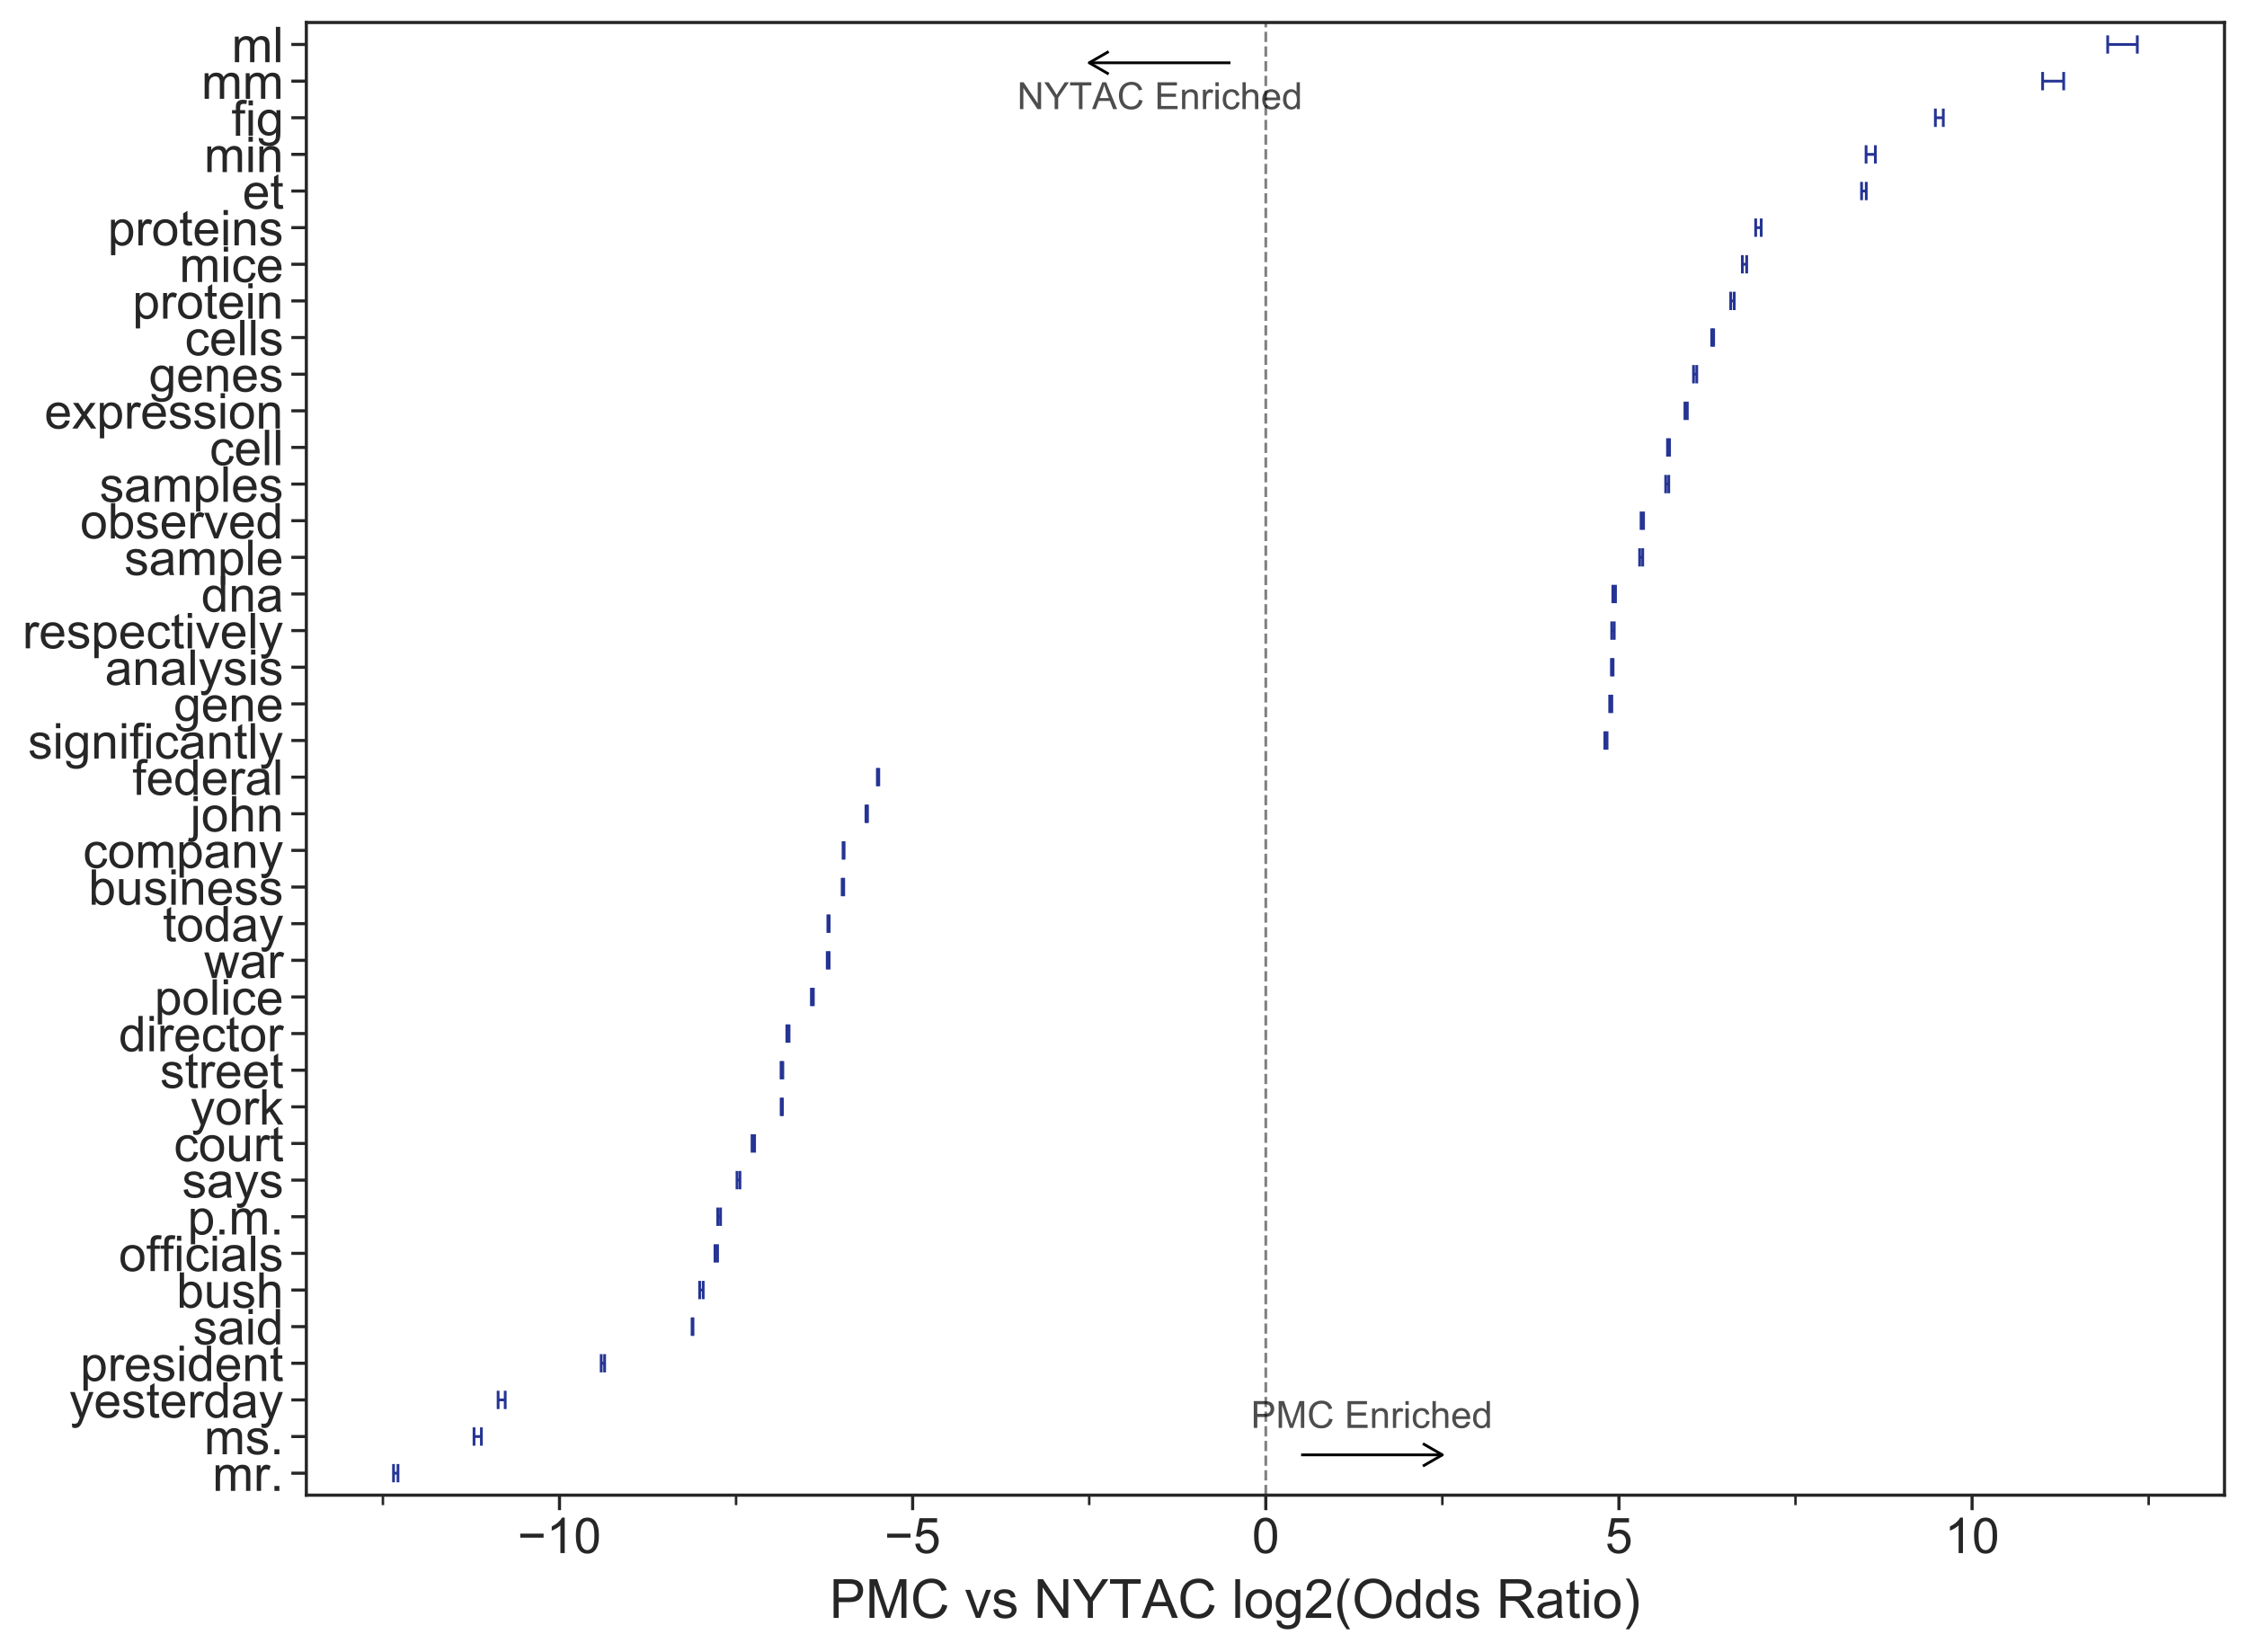 <?xml version="1.0" encoding="utf-8" standalone="no"?>
<!DOCTYPE svg PUBLIC "-//W3C//DTD SVG 1.1//EN"
  "http://www.w3.org/Graphics/SVG/1.1/DTD/svg11.dtd">
<!-- Created with matplotlib (https://matplotlib.org/) -->
<svg height="528.553pt" version="1.1" viewBox="0 0 719.028 528.553" width="719.028pt" xmlns="http://www.w3.org/2000/svg" xmlns:xlink="http://www.w3.org/1999/xlink">
 <defs>
  <style type="text/css">
*{stroke-linecap:butt;stroke-linejoin:round;}
  </style>
 </defs>
 <g id="figure_1">
  <g id="patch_1">
   <path d="M 0 528.553
L 719.028 528.553
L 719.028 0
L 0 0
z
" style="fill:#ffffff;"/>
  </g>
  <g id="axes_1">
   <g id="patch_2">
    <path d="M 98.028 478.44
L 711.828 478.44
L 711.828 7.2
L 98.028 7.2
z
" style="fill:#ffffff;"/>
   </g>
   <g id="matplotlib.axis_1">
    <g id="xtick_1">
     <g id="line2d_1">
      <defs>
       <path d="M 0 0
L 0 4.8
" id="mc4551c94b4" style="stroke:#262626;"/>
      </defs>
      <g>
       <use style="fill:#262626;stroke:#262626;" x="179.033" xlink:href="#mc4551c94b4" y="478.44"/>
      </g>
     </g>
     <g id="text_1">
      <!-- −10 -->
      <defs>
       <path d="M 52.828 31.203
L 5.562 31.203
L 5.562 39.406
L 52.828 39.406
z
" id="ArialMT-8722"/>
       <path d="M 37.25 0
L 28.469 0
L 28.469 56
Q 25.297 52.984 20.141 49.953
Q 14.984 46.922 10.891 45.406
L 10.891 53.906
Q 18.266 57.375 23.781 62.297
Q 29.297 67.234 31.594 71.875
L 37.25 71.875
z
" id="ArialMT-49"/>
       <path d="M 4.156 35.297
Q 4.156 48 6.766 55.734
Q 9.375 63.484 14.516 67.672
Q 19.672 71.875 27.484 71.875
Q 33.25 71.875 37.594 69.547
Q 41.938 67.234 44.766 62.859
Q 47.609 58.5 49.219 52.219
Q 50.828 45.953 50.828 35.297
Q 50.828 22.703 48.234 14.969
Q 45.656 7.234 40.5 3
Q 35.359 -1.219 27.484 -1.219
Q 17.141 -1.219 11.234 6.203
Q 4.156 15.141 4.156 35.297
z
M 13.188 35.297
Q 13.188 17.672 17.312 11.828
Q 21.438 6 27.484 6
Q 33.547 6 37.672 11.859
Q 41.797 17.719 41.797 35.297
Q 41.797 52.984 37.672 58.781
Q 33.547 64.594 27.391 64.594
Q 21.344 64.594 17.719 59.469
Q 13.188 52.938 13.188 35.297
z
" id="ArialMT-48"/>
      </defs>
      <g style="fill:#262626;" transform="translate(165.599 496.978)scale(0.158 -0.158)">
       <use xlink:href="#ArialMT-8722"/>
       <use x="58.398" xlink:href="#ArialMT-49"/>
       <use x="114.014" xlink:href="#ArialMT-48"/>
      </g>
     </g>
    </g>
    <g id="xtick_2">
     <g id="line2d_2">
      <g>
       <use style="fill:#262626;stroke:#262626;" x="292.039" xlink:href="#mc4551c94b4" y="478.44"/>
      </g>
     </g>
     <g id="text_2">
      <!-- −5 -->
      <defs>
       <path d="M 4.156 18.75
L 13.375 19.531
Q 14.406 12.797 18.141 9.391
Q 21.875 6 27.156 6
Q 33.5 6 37.891 10.781
Q 42.281 15.578 42.281 23.484
Q 42.281 31 38.062 35.344
Q 33.844 39.703 27 39.703
Q 22.75 39.703 19.328 37.766
Q 15.922 35.844 13.969 32.766
L 5.719 33.844
L 12.641 70.609
L 48.25 70.609
L 48.25 62.203
L 19.672 62.203
L 15.828 42.969
Q 22.266 47.469 29.344 47.469
Q 38.719 47.469 45.156 40.969
Q 51.609 34.469 51.609 24.266
Q 51.609 14.547 45.953 7.469
Q 39.062 -1.219 27.156 -1.219
Q 17.391 -1.219 11.203 4.25
Q 5.031 9.719 4.156 18.75
z
" id="ArialMT-53"/>
      </defs>
      <g style="fill:#262626;" transform="translate(283.009 496.978)scale(0.158 -0.158)">
       <use xlink:href="#ArialMT-8722"/>
       <use x="58.398" xlink:href="#ArialMT-53"/>
      </g>
     </g>
    </g>
    <g id="xtick_3">
     <g id="line2d_3">
      <g>
       <use style="fill:#262626;stroke:#262626;" x="405.045" xlink:href="#mc4551c94b4" y="478.44"/>
      </g>
     </g>
     <g id="text_3">
      <!-- 0 -->
      <g style="fill:#262626;" transform="translate(400.641 496.978)scale(0.158 -0.158)">
       <use xlink:href="#ArialMT-48"/>
      </g>
     </g>
    </g>
    <g id="xtick_4">
     <g id="line2d_4">
      <g>
       <use style="fill:#262626;stroke:#262626;" x="518.051" xlink:href="#mc4551c94b4" y="478.44"/>
      </g>
     </g>
     <g id="text_4">
      <!-- 5 -->
      <g style="fill:#262626;" transform="translate(513.647 496.978)scale(0.158 -0.158)">
       <use xlink:href="#ArialMT-53"/>
      </g>
     </g>
    </g>
    <g id="xtick_5">
     <g id="line2d_5">
      <g>
       <use style="fill:#262626;stroke:#262626;" x="631.057" xlink:href="#mc4551c94b4" y="478.44"/>
      </g>
     </g>
     <g id="text_5">
      <!-- 10 -->
      <g style="fill:#262626;" transform="translate(622.248 496.978)scale(0.158 -0.158)">
       <use xlink:href="#ArialMT-49"/>
       <use x="55.615" xlink:href="#ArialMT-48"/>
      </g>
     </g>
    </g>
    <g id="xtick_6">
     <g id="line2d_6">
      <defs>
       <path d="M 0 0
L 0 3.2
" id="ma5467e4344" style="stroke:#262626;stroke-width:0.8;"/>
      </defs>
      <g>
       <use style="fill:#262626;stroke:#262626;stroke-width:0.8;" x="122.53" xlink:href="#ma5467e4344" y="478.44"/>
      </g>
     </g>
    </g>
    <g id="xtick_7">
     <g id="line2d_7">
      <g>
       <use style="fill:#262626;stroke:#262626;stroke-width:0.8;" x="235.536" xlink:href="#ma5467e4344" y="478.44"/>
      </g>
     </g>
    </g>
    <g id="xtick_8">
     <g id="line2d_8">
      <g>
       <use style="fill:#262626;stroke:#262626;stroke-width:0.8;" x="348.542" xlink:href="#ma5467e4344" y="478.44"/>
      </g>
     </g>
    </g>
    <g id="xtick_9">
     <g id="line2d_9">
      <g>
       <use style="fill:#262626;stroke:#262626;stroke-width:0.8;" x="461.548" xlink:href="#ma5467e4344" y="478.44"/>
      </g>
     </g>
    </g>
    <g id="xtick_10">
     <g id="line2d_10">
      <g>
       <use style="fill:#262626;stroke:#262626;stroke-width:0.8;" x="574.554" xlink:href="#ma5467e4344" y="478.44"/>
      </g>
     </g>
    </g>
    <g id="xtick_11">
     <g id="line2d_11">
      <g>
       <use style="fill:#262626;stroke:#262626;stroke-width:0.8;" x="687.56" xlink:href="#ma5467e4344" y="478.44"/>
      </g>
     </g>
    </g>
    <g id="text_6">
     <!-- PMC vs NYTAC log2(Odds Ratio) -->
     <defs>
      <path d="M 7.719 0
L 7.719 71.578
L 34.719 71.578
Q 41.844 71.578 45.609 70.906
Q 50.875 70.016 54.438 67.547
Q 58.016 65.094 60.188 60.641
Q 62.359 56.203 62.359 50.875
Q 62.359 41.75 56.547 35.422
Q 50.734 29.109 35.547 29.109
L 17.188 29.109
L 17.188 0
z
M 17.188 37.547
L 35.688 37.547
Q 44.875 37.547 48.734 40.969
Q 52.594 44.391 52.594 50.594
Q 52.594 55.078 50.312 58.266
Q 48.047 61.469 44.344 62.5
Q 41.938 63.141 35.5 63.141
L 17.188 63.141
z
" id="ArialMT-80"/>
      <path d="M 7.422 0
L 7.422 71.578
L 21.688 71.578
L 38.625 20.906
Q 40.969 13.812 42.047 10.297
Q 43.266 14.203 45.844 21.781
L 62.984 71.578
L 75.734 71.578
L 75.734 0
L 66.609 0
L 66.609 59.906
L 45.797 0
L 37.25 0
L 16.547 60.938
L 16.547 0
z
" id="ArialMT-77"/>
      <path d="M 58.797 25.094
L 68.266 22.703
Q 65.281 11.031 57.547 4.906
Q 49.812 -1.219 38.625 -1.219
Q 27.047 -1.219 19.797 3.484
Q 12.547 8.203 8.766 17.141
Q 4.984 26.078 4.984 36.328
Q 4.984 47.516 9.25 55.828
Q 13.531 64.156 21.406 68.469
Q 29.297 72.797 38.766 72.797
Q 49.516 72.797 56.828 67.328
Q 64.156 61.859 67.047 51.953
L 57.719 49.75
Q 55.219 57.562 50.484 61.125
Q 45.75 64.703 38.578 64.703
Q 30.328 64.703 24.781 60.734
Q 19.234 56.781 16.984 50.109
Q 14.75 43.453 14.75 36.375
Q 14.75 27.25 17.406 20.438
Q 20.062 13.625 25.672 10.25
Q 31.297 6.891 37.844 6.891
Q 45.797 6.891 51.312 11.469
Q 56.844 16.062 58.797 25.094
z
" id="ArialMT-67"/>
      <path id="ArialMT-32"/>
      <path d="M 21 0
L 1.266 51.859
L 10.547 51.859
L 21.688 20.797
Q 23.484 15.766 25 10.359
Q 26.172 14.453 28.266 20.219
L 39.797 51.859
L 48.828 51.859
L 29.203 0
z
" id="ArialMT-118"/>
      <path d="M 3.078 15.484
L 11.766 16.844
Q 12.5 11.625 15.844 8.844
Q 19.188 6.062 25.203 6.062
Q 31.25 6.062 34.172 8.516
Q 37.109 10.984 37.109 14.312
Q 37.109 17.281 34.516 19
Q 32.719 20.172 25.531 21.969
Q 15.875 24.422 12.141 26.203
Q 8.406 27.984 6.469 31.125
Q 4.547 34.281 4.547 38.094
Q 4.547 41.547 6.125 44.5
Q 7.719 47.469 10.453 49.422
Q 12.5 50.922 16.031 51.969
Q 19.578 53.031 23.641 53.031
Q 29.734 53.031 34.344 51.266
Q 38.969 49.516 41.156 46.5
Q 43.359 43.5 44.188 38.484
L 35.594 37.312
Q 35.016 41.312 32.203 43.547
Q 29.391 45.797 24.266 45.797
Q 18.219 45.797 15.625 43.797
Q 13.031 41.797 13.031 39.109
Q 13.031 37.406 14.109 36.031
Q 15.188 34.625 17.484 33.688
Q 18.797 33.203 25.25 31.453
Q 34.578 28.953 38.25 27.359
Q 41.938 25.781 44.031 22.75
Q 46.141 19.734 46.141 15.234
Q 46.141 10.844 43.578 6.953
Q 41.016 3.078 36.172 0.953
Q 31.344 -1.172 25.25 -1.172
Q 15.141 -1.172 9.844 3.031
Q 4.547 7.234 3.078 15.484
z
" id="ArialMT-115"/>
      <path d="M 7.625 0
L 7.625 71.578
L 17.328 71.578
L 54.938 15.375
L 54.938 71.578
L 64.016 71.578
L 64.016 0
L 54.297 0
L 16.703 56.25
L 16.703 0
z
" id="ArialMT-78"/>
      <path d="M 27.875 0
L 27.875 30.328
L 0.297 71.578
L 11.812 71.578
L 25.922 50
Q 29.828 43.953 33.203 37.891
Q 36.422 43.5 41.016 50.531
L 54.891 71.578
L 65.922 71.578
L 37.359 30.328
L 37.359 0
z
" id="ArialMT-89"/>
      <path d="M 25.922 0
L 25.922 63.141
L 2.344 63.141
L 2.344 71.578
L 59.078 71.578
L 59.078 63.141
L 35.406 63.141
L 35.406 0
z
" id="ArialMT-84"/>
      <path d="M -0.141 0
L 27.344 71.578
L 37.547 71.578
L 66.844 0
L 56.062 0
L 47.703 21.688
L 17.781 21.688
L 9.906 0
z
M 20.516 29.391
L 44.781 29.391
L 37.312 49.219
Q 33.891 58.25 32.234 64.062
Q 30.859 57.172 28.375 50.391
z
" id="ArialMT-65"/>
      <path d="M 6.391 0
L 6.391 71.578
L 15.188 71.578
L 15.188 0
z
" id="ArialMT-108"/>
      <path d="M 3.328 25.922
Q 3.328 40.328 11.328 47.266
Q 18.016 53.031 27.641 53.031
Q 38.328 53.031 45.109 46.016
Q 51.906 39.016 51.906 26.656
Q 51.906 16.656 48.906 10.906
Q 45.906 5.172 40.156 2
Q 34.422 -1.172 27.641 -1.172
Q 16.75 -1.172 10.031 5.812
Q 3.328 12.797 3.328 25.922
z
M 12.359 25.922
Q 12.359 15.969 16.703 11.016
Q 21.047 6.062 27.641 6.062
Q 34.188 6.062 38.531 11.031
Q 42.875 16.016 42.875 26.219
Q 42.875 35.844 38.5 40.797
Q 34.125 45.75 27.641 45.75
Q 21.047 45.75 16.703 40.812
Q 12.359 35.891 12.359 25.922
z
" id="ArialMT-111"/>
      <path d="M 4.984 -4.297
L 13.531 -5.562
Q 14.062 -9.516 16.5 -11.328
Q 19.781 -13.766 25.438 -13.766
Q 31.547 -13.766 34.859 -11.328
Q 38.188 -8.891 39.359 -4.5
Q 40.047 -1.812 39.984 6.781
Q 34.234 0 25.641 0
Q 14.938 0 9.078 7.719
Q 3.219 15.438 3.219 26.219
Q 3.219 33.641 5.906 39.906
Q 8.594 46.188 13.688 49.609
Q 18.797 53.031 25.688 53.031
Q 34.859 53.031 40.828 45.609
L 40.828 51.859
L 48.922 51.859
L 48.922 7.031
Q 48.922 -5.078 46.453 -10.125
Q 44 -15.188 38.641 -18.109
Q 33.297 -21.047 25.484 -21.047
Q 16.219 -21.047 10.5 -16.875
Q 4.781 -12.703 4.984 -4.297
z
M 12.25 26.859
Q 12.25 16.656 16.297 11.969
Q 20.359 7.281 26.469 7.281
Q 32.516 7.281 36.609 11.938
Q 40.719 16.609 40.719 26.562
Q 40.719 36.078 36.5 40.906
Q 32.281 45.75 26.312 45.75
Q 20.453 45.75 16.344 40.984
Q 12.25 36.234 12.25 26.859
z
" id="ArialMT-103"/>
      <path d="M 50.344 8.453
L 50.344 0
L 3.031 0
Q 2.938 3.172 4.047 6.109
Q 5.859 10.938 9.828 15.625
Q 13.812 20.312 21.344 26.469
Q 33.016 36.031 37.109 41.625
Q 41.219 47.219 41.219 52.203
Q 41.219 57.422 37.469 61
Q 33.734 64.594 27.734 64.594
Q 21.391 64.594 17.578 60.781
Q 13.766 56.984 13.719 50.25
L 4.688 51.172
Q 5.609 61.281 11.656 66.578
Q 17.719 71.875 27.938 71.875
Q 38.234 71.875 44.234 66.156
Q 50.25 60.453 50.25 52
Q 50.25 47.703 48.484 43.547
Q 46.734 39.406 42.656 34.812
Q 38.578 30.219 29.109 22.219
Q 21.188 15.578 18.938 13.203
Q 16.703 10.844 15.234 8.453
z
" id="ArialMT-50"/>
      <path d="M 23.391 -21.047
Q 16.109 -11.859 11.078 0.438
Q 6.062 12.75 6.062 25.922
Q 6.062 37.547 9.812 48.188
Q 14.203 60.547 23.391 72.797
L 29.688 72.797
Q 23.781 62.641 21.875 58.297
Q 18.891 51.562 17.188 44.234
Q 15.094 35.109 15.094 25.875
Q 15.094 2.391 29.688 -21.047
z
" id="ArialMT-40"/>
      <path d="M 4.828 34.859
Q 4.828 52.688 14.391 62.766
Q 23.969 72.859 39.109 72.859
Q 49.031 72.859 56.984 68.109
Q 64.938 63.375 69.109 54.906
Q 73.297 46.438 73.297 35.688
Q 73.297 24.812 68.891 16.219
Q 64.5 7.625 56.438 3.203
Q 48.391 -1.219 39.062 -1.219
Q 28.953 -1.219 20.984 3.656
Q 13.031 8.547 8.922 16.984
Q 4.828 25.438 4.828 34.859
z
M 14.594 34.719
Q 14.594 21.781 21.547 14.328
Q 28.516 6.891 39.016 6.891
Q 49.703 6.891 56.609 14.406
Q 63.531 21.922 63.531 35.75
Q 63.531 44.484 60.578 51
Q 57.625 57.516 51.922 61.109
Q 46.234 64.703 39.156 64.703
Q 29.109 64.703 21.844 57.781
Q 14.594 50.875 14.594 34.719
z
" id="ArialMT-79"/>
      <path d="M 40.234 0
L 40.234 6.547
Q 35.297 -1.172 25.734 -1.172
Q 19.531 -1.172 14.328 2.25
Q 9.125 5.672 6.266 11.797
Q 3.422 17.922 3.422 25.875
Q 3.422 33.641 6 39.969
Q 8.594 46.297 13.766 49.656
Q 18.953 53.031 25.344 53.031
Q 30.031 53.031 33.688 51.047
Q 37.359 49.078 39.656 45.906
L 39.656 71.578
L 48.391 71.578
L 48.391 0
z
M 12.453 25.875
Q 12.453 15.922 16.641 10.984
Q 20.844 6.062 26.562 6.062
Q 32.328 6.062 36.344 10.766
Q 40.375 15.484 40.375 25.141
Q 40.375 35.797 36.266 40.766
Q 32.172 45.75 26.172 45.75
Q 20.312 45.75 16.375 40.969
Q 12.453 36.188 12.453 25.875
z
" id="ArialMT-100"/>
      <path d="M 7.859 0
L 7.859 71.578
L 39.594 71.578
Q 49.172 71.578 54.141 69.641
Q 59.125 67.719 62.109 62.828
Q 65.094 57.953 65.094 52.047
Q 65.094 44.438 60.156 39.203
Q 55.219 33.984 44.922 32.562
Q 48.688 30.766 50.641 29
Q 54.781 25.203 58.5 19.484
L 70.953 0
L 59.031 0
L 49.562 14.891
Q 45.406 21.344 42.719 24.75
Q 40.047 28.172 37.922 29.531
Q 35.797 30.906 33.594 31.453
Q 31.984 31.781 28.328 31.781
L 17.328 31.781
L 17.328 0
z
M 17.328 39.984
L 37.703 39.984
Q 44.188 39.984 47.844 41.328
Q 51.516 42.672 53.422 45.625
Q 55.328 48.578 55.328 52.047
Q 55.328 57.125 51.641 60.391
Q 47.953 63.672 39.984 63.672
L 17.328 63.672
z
" id="ArialMT-82"/>
      <path d="M 40.438 6.391
Q 35.547 2.25 31.031 0.531
Q 26.516 -1.172 21.344 -1.172
Q 12.797 -1.172 8.203 3
Q 3.609 7.172 3.609 13.672
Q 3.609 17.484 5.344 20.625
Q 7.078 23.781 9.891 25.688
Q 12.703 27.594 16.219 28.562
Q 18.797 29.25 24.031 29.891
Q 34.672 31.156 39.703 32.906
Q 39.75 34.719 39.75 35.203
Q 39.75 40.578 37.25 42.781
Q 33.891 45.75 27.25 45.75
Q 21.047 45.75 18.094 43.578
Q 15.141 41.406 13.719 35.891
L 5.125 37.062
Q 6.297 42.578 8.984 45.969
Q 11.672 49.359 16.75 51.188
Q 21.828 53.031 28.516 53.031
Q 35.156 53.031 39.297 51.469
Q 43.453 49.906 45.406 47.531
Q 47.359 45.172 48.141 41.547
Q 48.578 39.312 48.578 33.453
L 48.578 21.734
Q 48.578 9.469 49.141 6.219
Q 49.703 2.984 51.375 0
L 42.188 0
Q 40.828 2.734 40.438 6.391
z
M 39.703 26.031
Q 34.906 24.078 25.344 22.703
Q 19.922 21.922 17.672 20.938
Q 15.438 19.969 14.203 18.094
Q 12.984 16.219 12.984 13.922
Q 12.984 10.406 15.641 8.062
Q 18.312 5.719 23.438 5.719
Q 28.516 5.719 32.469 7.938
Q 36.422 10.156 38.281 14.016
Q 39.703 17 39.703 22.797
z
" id="ArialMT-97"/>
      <path d="M 25.781 7.859
L 27.047 0.094
Q 23.344 -0.688 20.406 -0.688
Q 15.625 -0.688 12.984 0.828
Q 10.359 2.344 9.281 4.812
Q 8.203 7.281 8.203 15.188
L 8.203 45.016
L 1.766 45.016
L 1.766 51.859
L 8.203 51.859
L 8.203 64.703
L 16.938 69.969
L 16.938 51.859
L 25.781 51.859
L 25.781 45.016
L 16.938 45.016
L 16.938 14.703
Q 16.938 10.938 17.406 9.859
Q 17.875 8.797 18.922 8.156
Q 19.969 7.516 21.922 7.516
Q 23.391 7.516 25.781 7.859
z
" id="ArialMT-116"/>
      <path d="M 6.641 61.469
L 6.641 71.578
L 15.438 71.578
L 15.438 61.469
z
M 6.641 0
L 6.641 51.859
L 15.438 51.859
L 15.438 0
z
" id="ArialMT-105"/>
      <path d="M 12.359 -21.047
L 6.062 -21.047
Q 20.656 2.391 20.656 25.875
Q 20.656 35.062 18.562 44.094
Q 16.891 51.422 13.922 58.156
Q 12.016 62.547 6.062 72.797
L 12.359 72.797
Q 21.531 60.547 25.922 48.188
Q 29.688 37.547 29.688 25.922
Q 29.688 12.75 24.625 0.438
Q 19.578 -11.859 12.359 -21.047
z
" id="ArialMT-41"/>
     </defs>
     <g style="fill:#262626;" transform="translate(265.408 517.716)scale(0.173 -0.173)">
      <use xlink:href="#ArialMT-80"/>
      <use x="66.699" xlink:href="#ArialMT-77"/>
      <use x="150" xlink:href="#ArialMT-67"/>
      <use x="222.217" xlink:href="#ArialMT-32"/>
      <use x="250" xlink:href="#ArialMT-118"/>
      <use x="300" xlink:href="#ArialMT-115"/>
      <use x="350" xlink:href="#ArialMT-32"/>
      <use x="377.783" xlink:href="#ArialMT-78"/>
      <use x="450" xlink:href="#ArialMT-89"/>
      <use x="516.699" xlink:href="#ArialMT-84"/>
      <use x="577.674" xlink:href="#ArialMT-65"/>
      <use x="644.373" xlink:href="#ArialMT-67"/>
      <use x="716.59" xlink:href="#ArialMT-32"/>
      <use x="744.373" xlink:href="#ArialMT-108"/>
      <use x="766.59" xlink:href="#ArialMT-111"/>
      <use x="822.205" xlink:href="#ArialMT-103"/>
      <use x="877.82" xlink:href="#ArialMT-50"/>
      <use x="933.436" xlink:href="#ArialMT-40"/>
      <use x="966.736" xlink:href="#ArialMT-79"/>
      <use x="1044.52" xlink:href="#ArialMT-100"/>
      <use x="1100.135" xlink:href="#ArialMT-100"/>
      <use x="1155.75" xlink:href="#ArialMT-115"/>
      <use x="1205.75" xlink:href="#ArialMT-32"/>
      <use x="1233.533" xlink:href="#ArialMT-82"/>
      <use x="1305.75" xlink:href="#ArialMT-97"/>
      <use x="1361.365" xlink:href="#ArialMT-116"/>
      <use x="1389.148" xlink:href="#ArialMT-105"/>
      <use x="1411.365" xlink:href="#ArialMT-111"/>
      <use x="1466.98" xlink:href="#ArialMT-41"/>
     </g>
    </g>
   </g>
   <g id="matplotlib.axis_2">
    <g id="ytick_1">
     <g id="line2d_12">
      <defs>
       <path d="M 0 0
L -4.8 0
" id="me722ac5eb3" style="stroke:#262626;"/>
      </defs>
      <g>
       <use style="fill:#262626;stroke:#262626;" x="98.028" xlink:href="#me722ac5eb3" y="471.407"/>
      </g>
     </g>
     <g id="text_7">
      <!-- mr. -->
      <defs>
       <path d="M 6.594 0
L 6.594 51.859
L 14.453 51.859
L 14.453 44.578
Q 16.891 48.391 20.938 50.703
Q 25 53.031 30.172 53.031
Q 35.938 53.031 39.625 50.641
Q 43.312 48.25 44.828 43.953
Q 50.984 53.031 60.844 53.031
Q 68.562 53.031 72.703 48.75
Q 76.859 44.484 76.859 35.594
L 76.859 0
L 68.109 0
L 68.109 32.672
Q 68.109 37.938 67.25 40.25
Q 66.406 42.578 64.156 43.984
Q 61.922 45.406 58.891 45.406
Q 53.422 45.406 49.797 41.766
Q 46.188 38.141 46.188 30.125
L 46.188 0
L 37.406 0
L 37.406 33.688
Q 37.406 39.547 35.25 42.469
Q 33.109 45.406 28.219 45.406
Q 24.516 45.406 21.359 43.453
Q 18.219 41.5 16.797 37.734
Q 15.375 33.984 15.375 26.906
L 15.375 0
z
" id="ArialMT-109"/>
       <path d="M 6.5 0
L 6.5 51.859
L 14.406 51.859
L 14.406 44
Q 17.438 49.516 20 51.266
Q 22.562 53.031 25.641 53.031
Q 30.078 53.031 34.672 50.203
L 31.641 42.047
Q 28.422 43.953 25.203 43.953
Q 22.312 43.953 20.016 42.219
Q 17.719 40.484 16.75 37.406
Q 15.281 32.719 15.281 27.156
L 15.281 0
z
" id="ArialMT-114"/>
       <path d="M 9.078 0
L 9.078 10.016
L 19.094 10.016
L 19.094 0
z
" id="ArialMT-46"/>
      </defs>
      <g style="fill:#262626;" transform="translate(67.971 477.076)scale(0.158 -0.158)">
       <use xlink:href="#ArialMT-109"/>
       <use x="83.301" xlink:href="#ArialMT-114"/>
       <use x="116.523" xlink:href="#ArialMT-46"/>
      </g>
     </g>
    </g>
    <g id="ytick_2">
     <g id="line2d_13">
      <g>
       <use style="fill:#262626;stroke:#262626;" x="98.028" xlink:href="#me722ac5eb3" y="459.684"/>
      </g>
     </g>
     <g id="text_8">
      <!-- ms. -->
      <g style="fill:#262626;" transform="translate(65.313 465.353)scale(0.158 -0.158)">
       <use xlink:href="#ArialMT-109"/>
       <use x="83.301" xlink:href="#ArialMT-115"/>
       <use x="133.301" xlink:href="#ArialMT-46"/>
      </g>
     </g>
    </g>
    <g id="ytick_3">
     <g id="line2d_14">
      <g>
       <use style="fill:#262626;stroke:#262626;" x="98.028" xlink:href="#me722ac5eb3" y="447.962"/>
      </g>
     </g>
     <g id="text_9">
      <!-- yesterday -->
      <defs>
       <path d="M 6.203 -19.969
L 5.219 -11.719
Q 8.109 -12.5 10.25 -12.5
Q 13.188 -12.5 14.938 -11.516
Q 16.703 -10.547 17.828 -8.797
Q 18.656 -7.469 20.516 -2.25
Q 20.75 -1.516 21.297 -0.094
L 1.609 51.859
L 11.078 51.859
L 21.875 21.828
Q 23.969 16.109 25.641 9.812
Q 27.156 15.875 29.25 21.625
L 40.328 51.859
L 49.125 51.859
L 29.391 -0.875
Q 26.219 -9.422 24.469 -12.641
Q 22.125 -17 19.094 -19.016
Q 16.062 -21.047 11.859 -21.047
Q 9.328 -21.047 6.203 -19.969
z
" id="ArialMT-121"/>
       <path d="M 42.094 16.703
L 51.172 15.578
Q 49.031 7.625 43.219 3.219
Q 37.406 -1.172 28.375 -1.172
Q 17 -1.172 10.328 5.828
Q 3.656 12.844 3.656 25.484
Q 3.656 38.578 10.391 45.797
Q 17.141 53.031 27.875 53.031
Q 38.281 53.031 44.875 45.953
Q 51.469 38.875 51.469 26.031
Q 51.469 25.25 51.422 23.688
L 12.75 23.688
Q 13.234 15.141 17.578 10.594
Q 21.922 6.062 28.422 6.062
Q 33.25 6.062 36.672 8.594
Q 40.094 11.141 42.094 16.703
z
M 13.234 30.906
L 42.188 30.906
Q 41.609 37.453 38.875 40.719
Q 34.672 45.797 27.984 45.797
Q 21.922 45.797 17.797 41.75
Q 13.672 37.703 13.234 30.906
z
" id="ArialMT-101"/>
      </defs>
      <g style="fill:#262626;" transform="translate(22.159 453.631)scale(0.158 -0.158)">
       <use xlink:href="#ArialMT-121"/>
       <use x="50" xlink:href="#ArialMT-101"/>
       <use x="105.615" xlink:href="#ArialMT-115"/>
       <use x="155.615" xlink:href="#ArialMT-116"/>
       <use x="183.398" xlink:href="#ArialMT-101"/>
       <use x="239.014" xlink:href="#ArialMT-114"/>
       <use x="272.314" xlink:href="#ArialMT-100"/>
       <use x="327.93" xlink:href="#ArialMT-97"/>
       <use x="383.545" xlink:href="#ArialMT-121"/>
      </g>
     </g>
    </g>
    <g id="ytick_4">
     <g id="line2d_15">
      <g>
       <use style="fill:#262626;stroke:#262626;" x="98.028" xlink:href="#me722ac5eb3" y="436.239"/>
      </g>
     </g>
     <g id="text_10">
      <!-- president -->
      <defs>
       <path d="M 6.594 -19.875
L 6.594 51.859
L 14.594 51.859
L 14.594 45.125
Q 17.438 49.078 21 51.047
Q 24.562 53.031 29.641 53.031
Q 36.281 53.031 41.359 49.609
Q 46.438 46.188 49.016 39.953
Q 51.609 33.734 51.609 26.312
Q 51.609 18.359 48.75 11.984
Q 45.906 5.609 40.453 2.219
Q 35.016 -1.172 29 -1.172
Q 24.609 -1.172 21.109 0.688
Q 17.625 2.547 15.375 5.375
L 15.375 -19.875
z
M 14.547 25.641
Q 14.547 15.625 18.594 10.844
Q 22.656 6.062 28.422 6.062
Q 34.281 6.062 38.453 11.016
Q 42.625 15.969 42.625 26.375
Q 42.625 36.281 38.547 41.203
Q 34.469 46.141 28.812 46.141
Q 23.188 46.141 18.859 40.891
Q 14.547 35.641 14.547 25.641
z
" id="ArialMT-112"/>
       <path d="M 6.594 0
L 6.594 51.859
L 14.5 51.859
L 14.5 44.484
Q 20.219 53.031 31 53.031
Q 35.688 53.031 39.625 51.344
Q 43.562 49.656 45.516 46.922
Q 47.469 44.188 48.25 40.438
Q 48.734 37.984 48.734 31.891
L 48.734 0
L 39.938 0
L 39.938 31.547
Q 39.938 36.922 38.906 39.578
Q 37.891 42.234 35.281 43.812
Q 32.672 45.406 29.156 45.406
Q 23.531 45.406 19.453 41.844
Q 15.375 38.281 15.375 28.328
L 15.375 0
z
" id="ArialMT-110"/>
      </defs>
      <g style="fill:#262626;" transform="translate(25.671 441.908)scale(0.158 -0.158)">
       <use xlink:href="#ArialMT-112"/>
       <use x="55.615" xlink:href="#ArialMT-114"/>
       <use x="88.916" xlink:href="#ArialMT-101"/>
       <use x="144.531" xlink:href="#ArialMT-115"/>
       <use x="194.531" xlink:href="#ArialMT-105"/>
       <use x="216.748" xlink:href="#ArialMT-100"/>
       <use x="272.363" xlink:href="#ArialMT-101"/>
       <use x="327.979" xlink:href="#ArialMT-110"/>
       <use x="383.594" xlink:href="#ArialMT-116"/>
      </g>
     </g>
    </g>
    <g id="ytick_5">
     <g id="line2d_16">
      <g>
       <use style="fill:#262626;stroke:#262626;" x="98.028" xlink:href="#me722ac5eb3" y="424.517"/>
      </g>
     </g>
     <g id="text_11">
      <!-- said -->
      <g style="fill:#262626;" transform="translate(61.771 430.186)scale(0.158 -0.158)">
       <use xlink:href="#ArialMT-115"/>
       <use x="50" xlink:href="#ArialMT-97"/>
       <use x="105.615" xlink:href="#ArialMT-105"/>
       <use x="127.832" xlink:href="#ArialMT-100"/>
      </g>
     </g>
    </g>
    <g id="ytick_6">
     <g id="line2d_17">
      <g>
       <use style="fill:#262626;stroke:#262626;" x="98.028" xlink:href="#me722ac5eb3" y="412.795"/>
      </g>
     </g>
     <g id="text_12">
      <!-- bush -->
      <defs>
       <path d="M 14.703 0
L 6.547 0
L 6.547 71.578
L 15.328 71.578
L 15.328 46.047
Q 20.906 53.031 29.547 53.031
Q 34.328 53.031 38.594 51.094
Q 42.875 49.172 45.625 45.672
Q 48.391 42.188 49.953 37.25
Q 51.516 32.328 51.516 26.703
Q 51.516 13.375 44.922 6.094
Q 38.328 -1.172 29.109 -1.172
Q 19.922 -1.172 14.703 6.5
z
M 14.594 26.312
Q 14.594 17 17.141 12.844
Q 21.297 6.062 28.375 6.062
Q 34.125 6.062 38.328 11.062
Q 42.531 16.062 42.531 25.984
Q 42.531 36.141 38.5 40.969
Q 34.469 45.797 28.766 45.797
Q 23 45.797 18.797 40.797
Q 14.594 35.797 14.594 26.312
z
" id="ArialMT-98"/>
       <path d="M 40.578 0
L 40.578 7.625
Q 34.516 -1.172 24.125 -1.172
Q 19.531 -1.172 15.547 0.578
Q 11.578 2.344 9.641 5
Q 7.719 7.672 6.938 11.531
Q 6.391 14.109 6.391 19.734
L 6.391 51.859
L 15.188 51.859
L 15.188 23.094
Q 15.188 16.219 15.719 13.812
Q 16.547 10.359 19.234 8.375
Q 21.922 6.391 25.875 6.391
Q 29.828 6.391 33.297 8.422
Q 36.766 10.453 38.203 13.938
Q 39.656 17.438 39.656 24.078
L 39.656 51.859
L 48.438 51.859
L 48.438 0
z
" id="ArialMT-117"/>
       <path d="M 6.594 0
L 6.594 71.578
L 15.375 71.578
L 15.375 45.906
Q 21.531 53.031 30.906 53.031
Q 36.672 53.031 40.922 50.75
Q 45.172 48.484 47 44.484
Q 48.828 40.484 48.828 32.859
L 48.828 0
L 40.047 0
L 40.047 32.859
Q 40.047 39.453 37.188 42.453
Q 34.328 45.453 29.109 45.453
Q 25.203 45.453 21.75 43.422
Q 18.312 41.406 16.844 37.938
Q 15.375 34.469 15.375 28.375
L 15.375 0
z
" id="ArialMT-104"/>
      </defs>
      <g style="fill:#262626;" transform="translate(56.482 418.464)scale(0.158 -0.158)">
       <use xlink:href="#ArialMT-98"/>
       <use x="55.615" xlink:href="#ArialMT-117"/>
       <use x="111.23" xlink:href="#ArialMT-115"/>
       <use x="161.23" xlink:href="#ArialMT-104"/>
      </g>
     </g>
    </g>
    <g id="ytick_7">
     <g id="line2d_18">
      <g>
       <use style="fill:#262626;stroke:#262626;" x="98.028" xlink:href="#me722ac5eb3" y="401.072"/>
      </g>
     </g>
     <g id="text_13">
      <!-- officials -->
      <defs>
       <path d="M 8.688 0
L 8.688 45.016
L 0.922 45.016
L 0.922 51.859
L 8.688 51.859
L 8.688 57.375
Q 8.688 62.594 9.625 65.141
Q 10.891 68.562 14.078 70.672
Q 17.281 72.797 23.047 72.797
Q 26.766 72.797 31.25 71.922
L 29.938 64.266
Q 27.203 64.75 24.75 64.75
Q 20.75 64.75 19.094 63.031
Q 17.438 61.328 17.438 56.641
L 17.438 51.859
L 27.547 51.859
L 27.547 45.016
L 17.438 45.016
L 17.438 0
z
" id="ArialMT-102"/>
       <path d="M 40.438 19
L 49.078 17.875
Q 47.656 8.938 41.812 3.875
Q 35.984 -1.172 27.484 -1.172
Q 16.844 -1.172 10.375 5.781
Q 3.906 12.75 3.906 25.734
Q 3.906 34.125 6.688 40.422
Q 9.469 46.734 15.156 49.875
Q 20.844 53.031 27.547 53.031
Q 35.984 53.031 41.359 48.75
Q 46.734 44.484 48.25 36.625
L 39.703 35.297
Q 38.484 40.531 35.375 43.156
Q 32.281 45.797 27.875 45.797
Q 21.234 45.797 17.078 41.031
Q 12.938 36.281 12.938 25.984
Q 12.938 15.531 16.938 10.797
Q 20.953 6.062 27.391 6.062
Q 32.562 6.062 36.031 9.234
Q 39.5 12.406 40.438 19
z
" id="ArialMT-99"/>
      </defs>
      <g style="fill:#262626;" transform="translate(38.014 406.741)scale(0.158 -0.158)">
       <use xlink:href="#ArialMT-111"/>
       <use x="55.615" xlink:href="#ArialMT-102"/>
       <use x="83.383" xlink:href="#ArialMT-102"/>
       <use x="111.166" xlink:href="#ArialMT-105"/>
       <use x="133.383" xlink:href="#ArialMT-99"/>
       <use x="183.383" xlink:href="#ArialMT-105"/>
       <use x="205.6" xlink:href="#ArialMT-97"/>
       <use x="261.215" xlink:href="#ArialMT-108"/>
       <use x="283.432" xlink:href="#ArialMT-115"/>
      </g>
     </g>
    </g>
    <g id="ytick_8">
     <g id="line2d_19">
      <g>
       <use style="fill:#262626;stroke:#262626;" x="98.028" xlink:href="#me722ac5eb3" y="389.35"/>
      </g>
     </g>
     <g id="text_14">
      <!-- p.m. -->
      <g style="fill:#262626;" transform="translate(60.024 395.019)scale(0.158 -0.158)">
       <use xlink:href="#ArialMT-112"/>
       <use x="55.615" xlink:href="#ArialMT-46"/>
       <use x="83.398" xlink:href="#ArialMT-109"/>
       <use x="166.699" xlink:href="#ArialMT-46"/>
      </g>
     </g>
    </g>
    <g id="ytick_9">
     <g id="line2d_20">
      <g>
       <use style="fill:#262626;stroke:#262626;" x="98.028" xlink:href="#me722ac5eb3" y="377.627"/>
      </g>
     </g>
     <g id="text_15">
      <!-- says -->
      <g style="fill:#262626;" transform="translate(58.259 383.204)scale(0.158 -0.158)">
       <use xlink:href="#ArialMT-115"/>
       <use x="50" xlink:href="#ArialMT-97"/>
       <use x="105.615" xlink:href="#ArialMT-121"/>
       <use x="155.615" xlink:href="#ArialMT-115"/>
      </g>
     </g>
    </g>
    <g id="ytick_10">
     <g id="line2d_21">
      <g>
       <use style="fill:#262626;stroke:#262626;" x="98.028" xlink:href="#me722ac5eb3" y="365.905"/>
      </g>
     </g>
     <g id="text_16">
      <!-- court -->
      <g style="fill:#262626;" transform="translate(55.616 371.574)scale(0.158 -0.158)">
       <use xlink:href="#ArialMT-99"/>
       <use x="50" xlink:href="#ArialMT-111"/>
       <use x="105.615" xlink:href="#ArialMT-117"/>
       <use x="161.23" xlink:href="#ArialMT-114"/>
       <use x="194.531" xlink:href="#ArialMT-116"/>
      </g>
     </g>
    </g>
    <g id="ytick_11">
     <g id="line2d_22">
      <g>
       <use style="fill:#262626;stroke:#262626;" x="98.028" xlink:href="#me722ac5eb3" y="354.183"/>
      </g>
     </g>
     <g id="text_17">
      <!-- york -->
      <defs>
       <path d="M 6.641 0
L 6.641 71.578
L 15.438 71.578
L 15.438 30.766
L 36.234 51.859
L 47.609 51.859
L 27.781 32.625
L 49.609 0
L 38.766 0
L 21.625 26.516
L 15.438 20.562
L 15.438 0
z
" id="ArialMT-107"/>
      </defs>
      <g style="fill:#262626;" transform="translate(60.905 359.852)scale(0.158 -0.158)">
       <use xlink:href="#ArialMT-121"/>
       <use x="50" xlink:href="#ArialMT-111"/>
       <use x="105.615" xlink:href="#ArialMT-114"/>
       <use x="138.916" xlink:href="#ArialMT-107"/>
      </g>
     </g>
    </g>
    <g id="ytick_12">
     <g id="line2d_23">
      <g>
       <use style="fill:#262626;stroke:#262626;" x="98.028" xlink:href="#me722ac5eb3" y="342.46"/>
      </g>
     </g>
     <g id="text_18">
      <!-- street -->
      <g style="fill:#262626;" transform="translate(51.215 348.129)scale(0.158 -0.158)">
       <use xlink:href="#ArialMT-115"/>
       <use x="50" xlink:href="#ArialMT-116"/>
       <use x="77.783" xlink:href="#ArialMT-114"/>
       <use x="111.084" xlink:href="#ArialMT-101"/>
       <use x="166.699" xlink:href="#ArialMT-101"/>
       <use x="222.314" xlink:href="#ArialMT-116"/>
      </g>
     </g>
    </g>
    <g id="ytick_13">
     <g id="line2d_24">
      <g>
       <use style="fill:#262626;stroke:#262626;" x="98.028" xlink:href="#me722ac5eb3" y="330.738"/>
      </g>
     </g>
     <g id="text_19">
      <!-- director -->
      <g style="fill:#262626;" transform="translate(38.014 336.407)scale(0.158 -0.158)">
       <use xlink:href="#ArialMT-100"/>
       <use x="55.615" xlink:href="#ArialMT-105"/>
       <use x="77.832" xlink:href="#ArialMT-114"/>
       <use x="111.133" xlink:href="#ArialMT-101"/>
       <use x="166.748" xlink:href="#ArialMT-99"/>
       <use x="216.748" xlink:href="#ArialMT-116"/>
       <use x="244.531" xlink:href="#ArialMT-111"/>
       <use x="300.146" xlink:href="#ArialMT-114"/>
      </g>
     </g>
    </g>
    <g id="ytick_14">
     <g id="line2d_25">
      <g>
       <use style="fill:#262626;stroke:#262626;" x="98.028" xlink:href="#me722ac5eb3" y="319.016"/>
      </g>
     </g>
     <g id="text_20">
      <!-- police -->
      <g style="fill:#262626;" transform="translate(49.443 324.685)scale(0.158 -0.158)">
       <use xlink:href="#ArialMT-112"/>
       <use x="55.615" xlink:href="#ArialMT-111"/>
       <use x="111.23" xlink:href="#ArialMT-108"/>
       <use x="133.447" xlink:href="#ArialMT-105"/>
       <use x="155.664" xlink:href="#ArialMT-99"/>
       <use x="205.664" xlink:href="#ArialMT-101"/>
      </g>
     </g>
    </g>
    <g id="ytick_15">
     <g id="line2d_26">
      <g>
       <use style="fill:#262626;stroke:#262626;" x="98.028" xlink:href="#me722ac5eb3" y="307.293"/>
      </g>
     </g>
     <g id="text_21">
      <!-- war -->
      <defs>
       <path d="M 16.156 0
L 0.297 51.859
L 9.375 51.859
L 17.625 21.922
L 20.703 10.797
Q 20.906 11.625 23.391 21.484
L 31.641 51.859
L 40.672 51.859
L 48.438 21.781
L 51.031 11.859
L 54 21.875
L 62.891 51.859
L 71.438 51.859
L 55.219 0
L 46.094 0
L 37.844 31.062
L 35.844 39.891
L 25.344 0
z
" id="ArialMT-119"/>
      </defs>
      <g style="fill:#262626;" transform="translate(65.306 312.962)scale(0.158 -0.158)">
       <use xlink:href="#ArialMT-119"/>
       <use x="72.217" xlink:href="#ArialMT-97"/>
       <use x="127.832" xlink:href="#ArialMT-114"/>
      </g>
     </g>
    </g>
    <g id="ytick_16">
     <g id="line2d_27">
      <g>
       <use style="fill:#262626;stroke:#262626;" x="98.028" xlink:href="#me722ac5eb3" y="295.571"/>
      </g>
     </g>
     <g id="text_22">
      <!-- today -->
      <g style="fill:#262626;" transform="translate(52.082 301.24)scale(0.158 -0.158)">
       <use xlink:href="#ArialMT-116"/>
       <use x="27.783" xlink:href="#ArialMT-111"/>
       <use x="83.398" xlink:href="#ArialMT-100"/>
       <use x="139.014" xlink:href="#ArialMT-97"/>
       <use x="194.629" xlink:href="#ArialMT-121"/>
      </g>
     </g>
    </g>
    <g id="ytick_17">
     <g id="line2d_28">
      <g>
       <use style="fill:#262626;stroke:#262626;" x="98.028" xlink:href="#me722ac5eb3" y="283.848"/>
      </g>
     </g>
     <g id="text_23">
      <!-- business -->
      <g style="fill:#262626;" transform="translate(28.314 289.517)scale(0.158 -0.158)">
       <use xlink:href="#ArialMT-98"/>
       <use x="55.615" xlink:href="#ArialMT-117"/>
       <use x="111.23" xlink:href="#ArialMT-115"/>
       <use x="161.23" xlink:href="#ArialMT-105"/>
       <use x="183.447" xlink:href="#ArialMT-110"/>
       <use x="239.062" xlink:href="#ArialMT-101"/>
       <use x="294.678" xlink:href="#ArialMT-115"/>
       <use x="344.678" xlink:href="#ArialMT-115"/>
      </g>
     </g>
    </g>
    <g id="ytick_18">
     <g id="line2d_29">
      <g>
       <use style="fill:#262626;stroke:#262626;" x="98.028" xlink:href="#me722ac5eb3" y="272.126"/>
      </g>
     </g>
     <g id="text_24">
      <!-- company -->
      <g style="fill:#262626;" transform="translate(26.559 277.702)scale(0.158 -0.158)">
       <use xlink:href="#ArialMT-99"/>
       <use x="50" xlink:href="#ArialMT-111"/>
       <use x="105.615" xlink:href="#ArialMT-109"/>
       <use x="188.916" xlink:href="#ArialMT-112"/>
       <use x="244.531" xlink:href="#ArialMT-97"/>
       <use x="300.146" xlink:href="#ArialMT-110"/>
       <use x="355.762" xlink:href="#ArialMT-121"/>
      </g>
     </g>
    </g>
    <g id="ytick_19">
     <g id="line2d_30">
      <g>
       <use style="fill:#262626;stroke:#262626;" x="98.028" xlink:href="#me722ac5eb3" y="260.404"/>
      </g>
     </g>
     <g id="text_25">
      <!-- john -->
      <defs>
       <path d="M 6.547 61.375
L 6.547 71.578
L 15.328 71.578
L 15.328 61.375
z
M -4.594 -20.125
L -2.938 -12.641
Q -0.297 -13.328 1.219 -13.328
Q 3.906 -13.328 5.219 -11.547
Q 6.547 -9.766 6.547 -2.641
L 6.547 51.859
L 15.328 51.859
L 15.328 -2.828
Q 15.328 -12.406 12.844 -16.156
Q 9.672 -21.047 2.297 -21.047
Q -1.266 -21.047 -4.594 -20.125
z
" id="ArialMT-106"/>
      </defs>
      <g style="fill:#262626;" transform="translate(60.883 266.073)scale(0.158 -0.158)">
       <use xlink:href="#ArialMT-106"/>
       <use x="22.217" xlink:href="#ArialMT-111"/>
       <use x="77.832" xlink:href="#ArialMT-104"/>
       <use x="133.447" xlink:href="#ArialMT-110"/>
      </g>
     </g>
    </g>
    <g id="ytick_20">
     <g id="line2d_31">
      <g>
       <use style="fill:#262626;stroke:#262626;" x="98.028" xlink:href="#me722ac5eb3" y="248.681"/>
      </g>
     </g>
     <g id="text_26">
      <!-- federal -->
      <g style="fill:#262626;" transform="translate(42.399 254.35)scale(0.158 -0.158)">
       <use xlink:href="#ArialMT-102"/>
       <use x="27.783" xlink:href="#ArialMT-101"/>
       <use x="83.398" xlink:href="#ArialMT-100"/>
       <use x="139.014" xlink:href="#ArialMT-101"/>
       <use x="194.629" xlink:href="#ArialMT-114"/>
       <use x="227.93" xlink:href="#ArialMT-97"/>
       <use x="283.545" xlink:href="#ArialMT-108"/>
      </g>
     </g>
    </g>
    <g id="ytick_21">
     <g id="line2d_32">
      <g>
       <use style="fill:#262626;stroke:#262626;" x="98.028" xlink:href="#me722ac5eb3" y="236.959"/>
      </g>
     </g>
     <g id="text_27">
      <!-- significantly -->
      <g style="fill:#262626;" transform="translate(8.955 242.724)scale(0.158 -0.158)">
       <use xlink:href="#ArialMT-115"/>
       <use x="50" xlink:href="#ArialMT-105"/>
       <use x="72.217" xlink:href="#ArialMT-103"/>
       <use x="127.832" xlink:href="#ArialMT-110"/>
       <use x="183.447" xlink:href="#ArialMT-105"/>
       <use x="205.664" xlink:href="#ArialMT-102"/>
       <use x="233.447" xlink:href="#ArialMT-105"/>
       <use x="255.664" xlink:href="#ArialMT-99"/>
       <use x="305.664" xlink:href="#ArialMT-97"/>
       <use x="361.279" xlink:href="#ArialMT-110"/>
       <use x="416.895" xlink:href="#ArialMT-116"/>
       <use x="444.678" xlink:href="#ArialMT-108"/>
       <use x="466.895" xlink:href="#ArialMT-121"/>
      </g>
     </g>
    </g>
    <g id="ytick_22">
     <g id="line2d_33">
      <g>
       <use style="fill:#262626;stroke:#262626;" x="98.028" xlink:href="#me722ac5eb3" y="225.236"/>
      </g>
     </g>
     <g id="text_28">
      <!-- gene -->
      <g style="fill:#262626;" transform="translate(55.594 230.813)scale(0.158 -0.158)">
       <use xlink:href="#ArialMT-103"/>
       <use x="55.615" xlink:href="#ArialMT-101"/>
       <use x="111.23" xlink:href="#ArialMT-110"/>
       <use x="166.846" xlink:href="#ArialMT-101"/>
      </g>
     </g>
    </g>
    <g id="ytick_23">
     <g id="line2d_34">
      <g>
       <use style="fill:#262626;stroke:#262626;" x="98.028" xlink:href="#me722ac5eb3" y="213.514"/>
      </g>
     </g>
     <g id="text_29">
      <!-- analysis -->
      <g style="fill:#262626;" transform="translate(33.603 219.183)scale(0.158 -0.158)">
       <use xlink:href="#ArialMT-97"/>
       <use x="55.615" xlink:href="#ArialMT-110"/>
       <use x="111.23" xlink:href="#ArialMT-97"/>
       <use x="166.846" xlink:href="#ArialMT-108"/>
       <use x="189.062" xlink:href="#ArialMT-121"/>
       <use x="239.062" xlink:href="#ArialMT-115"/>
       <use x="289.062" xlink:href="#ArialMT-105"/>
       <use x="311.279" xlink:href="#ArialMT-115"/>
      </g>
     </g>
    </g>
    <g id="ytick_24">
     <g id="line2d_35">
      <g>
       <use style="fill:#262626;stroke:#262626;" x="98.028" xlink:href="#me722ac5eb3" y="201.792"/>
      </g>
     </g>
     <g id="text_30">
      <!-- respectively -->
      <g style="fill:#262626;" transform="translate(7.2 207.461)scale(0.158 -0.158)">
       <use xlink:href="#ArialMT-114"/>
       <use x="33.301" xlink:href="#ArialMT-101"/>
       <use x="88.916" xlink:href="#ArialMT-115"/>
       <use x="138.916" xlink:href="#ArialMT-112"/>
       <use x="194.531" xlink:href="#ArialMT-101"/>
       <use x="250.146" xlink:href="#ArialMT-99"/>
       <use x="300.146" xlink:href="#ArialMT-116"/>
       <use x="327.93" xlink:href="#ArialMT-105"/>
       <use x="350.146" xlink:href="#ArialMT-118"/>
       <use x="400.146" xlink:href="#ArialMT-101"/>
       <use x="455.762" xlink:href="#ArialMT-108"/>
       <use x="477.979" xlink:href="#ArialMT-121"/>
      </g>
     </g>
    </g>
    <g id="ytick_25">
     <g id="line2d_36">
      <g>
       <use style="fill:#262626;stroke:#262626;" x="98.028" xlink:href="#me722ac5eb3" y="190.069"/>
      </g>
     </g>
     <g id="text_31">
      <!-- dna -->
      <g style="fill:#262626;" transform="translate(64.402 195.738)scale(0.158 -0.158)">
       <use xlink:href="#ArialMT-100"/>
       <use x="55.615" xlink:href="#ArialMT-110"/>
       <use x="111.23" xlink:href="#ArialMT-97"/>
      </g>
     </g>
    </g>
    <g id="ytick_26">
     <g id="line2d_37">
      <g>
       <use style="fill:#262626;stroke:#262626;" x="98.028" xlink:href="#me722ac5eb3" y="178.347"/>
      </g>
     </g>
     <g id="text_32">
      <!-- sample -->
      <g style="fill:#262626;" transform="translate(39.769 184.016)scale(0.158 -0.158)">
       <use xlink:href="#ArialMT-115"/>
       <use x="50" xlink:href="#ArialMT-97"/>
       <use x="105.615" xlink:href="#ArialMT-109"/>
       <use x="188.916" xlink:href="#ArialMT-112"/>
       <use x="244.531" xlink:href="#ArialMT-108"/>
       <use x="266.748" xlink:href="#ArialMT-101"/>
      </g>
     </g>
    </g>
    <g id="ytick_27">
     <g id="line2d_38">
      <g>
       <use style="fill:#262626;stroke:#262626;" x="98.028" xlink:href="#me722ac5eb3" y="166.624"/>
      </g>
     </g>
     <g id="text_33">
      <!-- observed -->
      <g style="fill:#262626;" transform="translate(25.671 172.293)scale(0.158 -0.158)">
       <use xlink:href="#ArialMT-111"/>
       <use x="55.615" xlink:href="#ArialMT-98"/>
       <use x="111.23" xlink:href="#ArialMT-115"/>
       <use x="161.23" xlink:href="#ArialMT-101"/>
       <use x="216.846" xlink:href="#ArialMT-114"/>
       <use x="250.146" xlink:href="#ArialMT-118"/>
       <use x="300.146" xlink:href="#ArialMT-101"/>
       <use x="355.762" xlink:href="#ArialMT-100"/>
      </g>
     </g>
    </g>
    <g id="ytick_28">
     <g id="line2d_39">
      <g>
       <use style="fill:#262626;stroke:#262626;" x="98.028" xlink:href="#me722ac5eb3" y="154.902"/>
      </g>
     </g>
     <g id="text_34">
      <!-- samples -->
      <g style="fill:#262626;" transform="translate(31.849 160.571)scale(0.158 -0.158)">
       <use xlink:href="#ArialMT-115"/>
       <use x="50" xlink:href="#ArialMT-97"/>
       <use x="105.615" xlink:href="#ArialMT-109"/>
       <use x="188.916" xlink:href="#ArialMT-112"/>
       <use x="244.531" xlink:href="#ArialMT-108"/>
       <use x="266.748" xlink:href="#ArialMT-101"/>
       <use x="322.363" xlink:href="#ArialMT-115"/>
      </g>
     </g>
    </g>
    <g id="ytick_29">
     <g id="line2d_40">
      <g>
       <use style="fill:#262626;stroke:#262626;" x="98.028" xlink:href="#me722ac5eb3" y="143.18"/>
      </g>
     </g>
     <g id="text_35">
      <!-- cell -->
      <g style="fill:#262626;" transform="translate(67.06 148.849)scale(0.158 -0.158)">
       <use xlink:href="#ArialMT-99"/>
       <use x="50" xlink:href="#ArialMT-101"/>
       <use x="105.615" xlink:href="#ArialMT-108"/>
       <use x="127.832" xlink:href="#ArialMT-108"/>
      </g>
     </g>
    </g>
    <g id="ytick_30">
     <g id="line2d_41">
      <g>
       <use style="fill:#262626;stroke:#262626;" x="98.028" xlink:href="#me722ac5eb3" y="131.457"/>
      </g>
     </g>
     <g id="text_36">
      <!-- expression -->
      <defs>
       <path d="M 0.734 0
L 19.672 26.953
L 2.156 51.859
L 13.141 51.859
L 21.094 39.703
Q 23.344 36.234 24.703 33.891
Q 26.859 37.109 28.656 39.594
L 37.406 51.859
L 47.906 51.859
L 29.984 27.438
L 49.266 0
L 38.484 0
L 27.828 16.109
L 25 20.453
L 11.375 0
z
" id="ArialMT-120"/>
      </defs>
      <g style="fill:#262626;" transform="translate(14.231 137.126)scale(0.158 -0.158)">
       <use xlink:href="#ArialMT-101"/>
       <use x="55.615" xlink:href="#ArialMT-120"/>
       <use x="105.615" xlink:href="#ArialMT-112"/>
       <use x="161.23" xlink:href="#ArialMT-114"/>
       <use x="194.531" xlink:href="#ArialMT-101"/>
       <use x="250.146" xlink:href="#ArialMT-115"/>
       <use x="300.146" xlink:href="#ArialMT-115"/>
       <use x="350.146" xlink:href="#ArialMT-105"/>
       <use x="372.363" xlink:href="#ArialMT-111"/>
       <use x="427.979" xlink:href="#ArialMT-110"/>
      </g>
     </g>
    </g>
    <g id="ytick_31">
     <g id="line2d_42">
      <g>
       <use style="fill:#262626;stroke:#262626;" x="98.028" xlink:href="#me722ac5eb3" y="119.735"/>
      </g>
     </g>
     <g id="text_37">
      <!-- genes -->
      <g style="fill:#262626;" transform="translate(47.674 125.311)scale(0.158 -0.158)">
       <use xlink:href="#ArialMT-103"/>
       <use x="55.615" xlink:href="#ArialMT-101"/>
       <use x="111.23" xlink:href="#ArialMT-110"/>
       <use x="166.846" xlink:href="#ArialMT-101"/>
       <use x="222.461" xlink:href="#ArialMT-115"/>
      </g>
     </g>
    </g>
    <g id="ytick_32">
     <g id="line2d_43">
      <g>
       <use style="fill:#262626;stroke:#262626;" x="98.028" xlink:href="#me722ac5eb3" y="108.013"/>
      </g>
     </g>
     <g id="text_38">
      <!-- cells -->
      <g style="fill:#262626;" transform="translate(59.14 113.682)scale(0.158 -0.158)">
       <use xlink:href="#ArialMT-99"/>
       <use x="50" xlink:href="#ArialMT-101"/>
       <use x="105.615" xlink:href="#ArialMT-108"/>
       <use x="127.832" xlink:href="#ArialMT-108"/>
       <use x="150.049" xlink:href="#ArialMT-115"/>
      </g>
     </g>
    </g>
    <g id="ytick_33">
     <g id="line2d_44">
      <g>
       <use style="fill:#262626;stroke:#262626;" x="98.028" xlink:href="#me722ac5eb3" y="96.29"/>
      </g>
     </g>
     <g id="text_39">
      <!-- protein -->
      <g style="fill:#262626;" transform="translate(42.399 101.959)scale(0.158 -0.158)">
       <use xlink:href="#ArialMT-112"/>
       <use x="55.615" xlink:href="#ArialMT-114"/>
       <use x="88.916" xlink:href="#ArialMT-111"/>
       <use x="144.531" xlink:href="#ArialMT-116"/>
       <use x="172.314" xlink:href="#ArialMT-101"/>
       <use x="227.93" xlink:href="#ArialMT-105"/>
       <use x="250.146" xlink:href="#ArialMT-110"/>
      </g>
     </g>
    </g>
    <g id="ytick_34">
     <g id="line2d_45">
      <g>
       <use style="fill:#262626;stroke:#262626;" x="98.028" xlink:href="#me722ac5eb3" y="84.568"/>
      </g>
     </g>
     <g id="text_40">
      <!-- mice -->
      <g style="fill:#262626;" transform="translate(57.386 90.237)scale(0.158 -0.158)">
       <use xlink:href="#ArialMT-109"/>
       <use x="83.301" xlink:href="#ArialMT-105"/>
       <use x="105.518" xlink:href="#ArialMT-99"/>
       <use x="155.518" xlink:href="#ArialMT-101"/>
      </g>
     </g>
    </g>
    <g id="ytick_35">
     <g id="line2d_46">
      <g>
       <use style="fill:#262626;stroke:#262626;" x="98.028" xlink:href="#me722ac5eb3" y="72.845"/>
      </g>
     </g>
     <g id="text_41">
      <!-- proteins -->
      <g style="fill:#262626;" transform="translate(34.479 78.514)scale(0.158 -0.158)">
       <use xlink:href="#ArialMT-112"/>
       <use x="55.615" xlink:href="#ArialMT-114"/>
       <use x="88.916" xlink:href="#ArialMT-111"/>
       <use x="144.531" xlink:href="#ArialMT-116"/>
       <use x="172.314" xlink:href="#ArialMT-101"/>
       <use x="227.93" xlink:href="#ArialMT-105"/>
       <use x="250.146" xlink:href="#ArialMT-110"/>
       <use x="305.762" xlink:href="#ArialMT-115"/>
      </g>
     </g>
    </g>
    <g id="ytick_36">
     <g id="line2d_47">
      <g>
       <use style="fill:#262626;stroke:#262626;" x="98.028" xlink:href="#me722ac5eb3" y="61.123"/>
      </g>
     </g>
     <g id="text_42">
      <!-- et -->
      <g style="fill:#262626;" transform="translate(77.619 66.792)scale(0.158 -0.158)">
       <use xlink:href="#ArialMT-101"/>
       <use x="55.615" xlink:href="#ArialMT-116"/>
      </g>
     </g>
    </g>
    <g id="ytick_37">
     <g id="line2d_48">
      <g>
       <use style="fill:#262626;stroke:#262626;" x="98.028" xlink:href="#me722ac5eb3" y="49.401"/>
      </g>
     </g>
     <g id="text_43">
      <!-- min -->
      <g style="fill:#262626;" transform="translate(65.306 55.07)scale(0.158 -0.158)">
       <use xlink:href="#ArialMT-109"/>
       <use x="83.301" xlink:href="#ArialMT-105"/>
       <use x="105.518" xlink:href="#ArialMT-110"/>
      </g>
     </g>
    </g>
    <g id="ytick_38">
     <g id="line2d_49">
      <g>
       <use style="fill:#262626;stroke:#262626;" x="98.028" xlink:href="#me722ac5eb3" y="37.678"/>
      </g>
     </g>
     <g id="text_44">
      <!-- fig -->
      <g style="fill:#262626;" transform="translate(74.099 43.444)scale(0.158 -0.158)">
       <use xlink:href="#ArialMT-102"/>
       <use x="27.783" xlink:href="#ArialMT-105"/>
       <use x="50" xlink:href="#ArialMT-103"/>
      </g>
     </g>
    </g>
    <g id="ytick_39">
     <g id="line2d_50">
      <g>
       <use style="fill:#262626;stroke:#262626;" x="98.028" xlink:href="#me722ac5eb3" y="25.956"/>
      </g>
     </g>
     <g id="text_45">
      <!-- mm -->
      <g style="fill:#262626;" transform="translate(64.439 31.625)scale(0.158 -0.158)">
       <use xlink:href="#ArialMT-109"/>
       <use x="83.301" xlink:href="#ArialMT-109"/>
      </g>
     </g>
    </g>
    <g id="ytick_40">
     <g id="line2d_51">
      <g>
       <use style="fill:#262626;stroke:#262626;" x="98.028" xlink:href="#me722ac5eb3" y="14.233"/>
      </g>
     </g>
     <g id="text_46">
      <!-- ml -->
      <g style="fill:#262626;" transform="translate(74.114 19.902)scale(0.158 -0.158)">
       <use xlink:href="#ArialMT-109"/>
       <use x="83.301" xlink:href="#ArialMT-108"/>
      </g>
     </g>
    </g>
   </g>
   <g id="LineCollection_1">
    <path clip-path="url(#pc0fc626476)" d="M 515.647 216.445
L 515.647 210.583
" style="fill:none;stroke:#253494;stroke-width:0.886;"/>
    <path clip-path="url(#pc0fc626476)" d="M 516.173 216.445
L 516.173 210.583
" style="fill:none;stroke:#253494;stroke-width:0.886;"/>
    <path clip-path="url(#pc0fc626476)" d="M 515.647 213.514
L 516.173 213.514
" style="fill:none;stroke:#253494;stroke-width:0.886;"/>
   </g>
   <g id="LineCollection_2">
    <path clip-path="url(#pc0fc626476)" d="M 223.881 415.725
L 223.881 409.864
" style="fill:none;stroke:#253494;stroke-width:0.886;"/>
    <path clip-path="url(#pc0fc626476)" d="M 225.021 415.725
L 225.021 409.864
" style="fill:none;stroke:#253494;stroke-width:0.886;"/>
    <path clip-path="url(#pc0fc626476)" d="M 223.881 412.795
L 225.021 412.795
" style="fill:none;stroke:#253494;stroke-width:0.886;"/>
   </g>
   <g id="LineCollection_3">
    <path clip-path="url(#pc0fc626476)" d="M 269.488 286.779
L 269.488 280.918
" style="fill:none;stroke:#253494;stroke-width:0.886;"/>
    <path clip-path="url(#pc0fc626476)" d="M 269.985 286.779
L 269.985 280.918
" style="fill:none;stroke:#253494;stroke-width:0.886;"/>
    <path clip-path="url(#pc0fc626476)" d="M 269.488 283.848
L 269.985 283.848
" style="fill:none;stroke:#253494;stroke-width:0.886;"/>
   </g>
   <g id="LineCollection_4">
    <path clip-path="url(#pc0fc626476)" d="M 533.6 146.11
L 533.6 140.249
" style="fill:none;stroke:#253494;stroke-width:0.886;"/>
    <path clip-path="url(#pc0fc626476)" d="M 534.245 146.11
L 534.245 140.249
" style="fill:none;stroke:#253494;stroke-width:0.886;"/>
    <path clip-path="url(#pc0fc626476)" d="M 533.6 143.18
L 534.245 143.18
" style="fill:none;stroke:#253494;stroke-width:0.886;"/>
   </g>
   <g id="LineCollection_5">
    <path clip-path="url(#pc0fc626476)" d="M 547.731 110.943
L 547.731 105.082
" style="fill:none;stroke:#253494;stroke-width:0.886;"/>
    <path clip-path="url(#pc0fc626476)" d="M 548.355 110.943
L 548.355 105.082
" style="fill:none;stroke:#253494;stroke-width:0.886;"/>
    <path clip-path="url(#pc0fc626476)" d="M 547.731 108.013
L 548.355 108.013
" style="fill:none;stroke:#253494;stroke-width:0.886;"/>
   </g>
   <g id="LineCollection_6">
    <path clip-path="url(#pc0fc626476)" d="M 269.779 275.057
L 269.779 269.195
" style="fill:none;stroke:#253494;stroke-width:0.886;"/>
    <path clip-path="url(#pc0fc626476)" d="M 270.105 275.057
L 270.105 269.195
" style="fill:none;stroke:#253494;stroke-width:0.886;"/>
    <path clip-path="url(#pc0fc626476)" d="M 269.779 272.126
L 270.105 272.126
" style="fill:none;stroke:#253494;stroke-width:0.886;"/>
   </g>
   <g id="LineCollection_7">
    <path clip-path="url(#pc0fc626476)" d="M 240.645 368.836
L 240.645 362.974
" style="fill:none;stroke:#253494;stroke-width:0.886;"/>
    <path clip-path="url(#pc0fc626476)" d="M 241.462 368.836
L 241.462 362.974
" style="fill:none;stroke:#253494;stroke-width:0.886;"/>
    <path clip-path="url(#pc0fc626476)" d="M 240.645 365.905
L 241.462 365.905
" style="fill:none;stroke:#253494;stroke-width:0.886;"/>
   </g>
   <g id="LineCollection_8">
    <path clip-path="url(#pc0fc626476)" d="M 251.79 333.669
L 251.79 327.807
" style="fill:none;stroke:#253494;stroke-width:0.886;"/>
    <path clip-path="url(#pc0fc626476)" d="M 252.49 333.669
L 252.49 327.807
" style="fill:none;stroke:#253494;stroke-width:0.886;"/>
    <path clip-path="url(#pc0fc626476)" d="M 251.79 330.738
L 252.49 330.738
" style="fill:none;stroke:#253494;stroke-width:0.886;"/>
   </g>
   <g id="LineCollection_9">
    <path clip-path="url(#pc0fc626476)" d="M 516.108 193
L 516.108 187.139
" style="fill:none;stroke:#253494;stroke-width:0.886;"/>
    <path clip-path="url(#pc0fc626476)" d="M 516.95 193
L 516.95 187.139
" style="fill:none;stroke:#253494;stroke-width:0.886;"/>
    <path clip-path="url(#pc0fc626476)" d="M 516.108 190.069
L 516.95 190.069
" style="fill:none;stroke:#253494;stroke-width:0.886;"/>
   </g>
   <g id="LineCollection_10">
    <path clip-path="url(#pc0fc626476)" d="M 595.692 64.054
L 595.692 58.192
" style="fill:none;stroke:#253494;stroke-width:0.886;"/>
    <path clip-path="url(#pc0fc626476)" d="M 597.193 64.054
L 597.193 58.192
" style="fill:none;stroke:#253494;stroke-width:0.886;"/>
    <path clip-path="url(#pc0fc626476)" d="M 595.692 61.123
L 597.193 61.123
" style="fill:none;stroke:#253494;stroke-width:0.886;"/>
   </g>
   <g id="LineCollection_11">
    <path clip-path="url(#pc0fc626476)" d="M 539.171 134.388
L 539.171 128.527
" style="fill:none;stroke:#253494;stroke-width:0.886;"/>
    <path clip-path="url(#pc0fc626476)" d="M 539.932 134.388
L 539.932 128.527
" style="fill:none;stroke:#253494;stroke-width:0.886;"/>
    <path clip-path="url(#pc0fc626476)" d="M 539.171 131.457
L 539.932 131.457
" style="fill:none;stroke:#253494;stroke-width:0.886;"/>
   </g>
   <g id="LineCollection_12">
    <path clip-path="url(#pc0fc626476)" d="M 280.754 251.612
L 280.754 245.751
" style="fill:none;stroke:#253494;stroke-width:0.886;"/>
    <path clip-path="url(#pc0fc626476)" d="M 281.207 251.612
L 281.207 245.751
" style="fill:none;stroke:#253494;stroke-width:0.886;"/>
    <path clip-path="url(#pc0fc626476)" d="M 280.754 248.681
L 281.207 248.681
" style="fill:none;stroke:#253494;stroke-width:0.886;"/>
   </g>
   <g id="LineCollection_13">
    <path clip-path="url(#pc0fc626476)" d="M 619.31 40.609
L 619.31 34.748
" style="fill:none;stroke:#253494;stroke-width:0.886;"/>
    <path clip-path="url(#pc0fc626476)" d="M 621.846 40.609
L 621.846 34.748
" style="fill:none;stroke:#253494;stroke-width:0.886;"/>
    <path clip-path="url(#pc0fc626476)" d="M 619.31 37.678
L 621.846 37.678
" style="fill:none;stroke:#253494;stroke-width:0.886;"/>
   </g>
   <g id="LineCollection_14">
    <path clip-path="url(#pc0fc626476)" d="M 515.093 228.167
L 515.093 222.306
" style="fill:none;stroke:#253494;stroke-width:0.886;"/>
    <path clip-path="url(#pc0fc626476)" d="M 515.771 228.167
L 515.771 222.306
" style="fill:none;stroke:#253494;stroke-width:0.886;"/>
    <path clip-path="url(#pc0fc626476)" d="M 515.093 225.236
L 515.771 225.236
" style="fill:none;stroke:#253494;stroke-width:0.886;"/>
   </g>
   <g id="LineCollection_15">
    <path clip-path="url(#pc0fc626476)" d="M 541.918 122.666
L 541.918 116.804
" style="fill:none;stroke:#253494;stroke-width:0.886;"/>
    <path clip-path="url(#pc0fc626476)" d="M 542.949 122.666
L 542.949 116.804
" style="fill:none;stroke:#253494;stroke-width:0.886;"/>
    <path clip-path="url(#pc0fc626476)" d="M 541.918 119.735
L 542.949 119.735
" style="fill:none;stroke:#253494;stroke-width:0.886;"/>
   </g>
   <g id="LineCollection_16">
    <path clip-path="url(#pc0fc626476)" d="M 277.108 263.334
L 277.108 257.473
" style="fill:none;stroke:#253494;stroke-width:0.886;"/>
    <path clip-path="url(#pc0fc626476)" d="M 277.591 263.334
L 277.591 257.473
" style="fill:none;stroke:#253494;stroke-width:0.886;"/>
    <path clip-path="url(#pc0fc626476)" d="M 277.108 260.404
L 277.591 260.404
" style="fill:none;stroke:#253494;stroke-width:0.886;"/>
   </g>
   <g id="LineCollection_17">
    <path clip-path="url(#pc0fc626476)" d="M 557.538 87.498
L 557.538 81.637
" style="fill:none;stroke:#253494;stroke-width:0.886;"/>
    <path clip-path="url(#pc0fc626476)" d="M 558.929 87.498
L 558.929 81.637
" style="fill:none;stroke:#253494;stroke-width:0.886;"/>
    <path clip-path="url(#pc0fc626476)" d="M 557.538 84.568
L 558.929 84.568
" style="fill:none;stroke:#253494;stroke-width:0.886;"/>
   </g>
   <g id="LineCollection_18">
    <path clip-path="url(#pc0fc626476)" d="M 597.135 52.331
L 597.135 46.47
" style="fill:none;stroke:#253494;stroke-width:0.886;"/>
    <path clip-path="url(#pc0fc626476)" d="M 600.106 52.331
L 600.106 46.47
" style="fill:none;stroke:#253494;stroke-width:0.886;"/>
    <path clip-path="url(#pc0fc626476)" d="M 597.135 49.401
L 600.106 49.401
" style="fill:none;stroke:#253494;stroke-width:0.886;"/>
   </g>
   <g id="LineCollection_19">
    <path clip-path="url(#pc0fc626476)" d="M 674.453 17.164
L 674.453 11.303
" style="fill:none;stroke:#253494;stroke-width:0.886;"/>
    <path clip-path="url(#pc0fc626476)" d="M 683.928 17.164
L 683.928 11.303
" style="fill:none;stroke:#253494;stroke-width:0.886;"/>
    <path clip-path="url(#pc0fc626476)" d="M 674.453 14.233
L 683.928 14.233
" style="fill:none;stroke:#253494;stroke-width:0.886;"/>
   </g>
   <g id="LineCollection_20">
    <path clip-path="url(#pc0fc626476)" d="M 653.629 28.886
L 653.629 23.025
" style="fill:none;stroke:#253494;stroke-width:0.886;"/>
    <path clip-path="url(#pc0fc626476)" d="M 660.366 28.886
L 660.366 23.025
" style="fill:none;stroke:#253494;stroke-width:0.886;"/>
    <path clip-path="url(#pc0fc626476)" d="M 653.629 25.956
L 660.366 25.956
" style="fill:none;stroke:#253494;stroke-width:0.886;"/>
   </g>
   <g id="LineCollection_21">
    <path clip-path="url(#pc0fc626476)" d="M 125.928 474.337
L 125.928 468.476
" style="fill:none;stroke:#253494;stroke-width:0.886;"/>
    <path clip-path="url(#pc0fc626476)" d="M 127.355 474.337
L 127.355 468.476
" style="fill:none;stroke:#253494;stroke-width:0.886;"/>
    <path clip-path="url(#pc0fc626476)" d="M 125.928 471.407
L 127.355 471.407
" style="fill:none;stroke:#253494;stroke-width:0.886;"/>
   </g>
   <g id="LineCollection_22">
    <path clip-path="url(#pc0fc626476)" d="M 151.689 462.615
L 151.689 456.754
" style="fill:none;stroke:#253494;stroke-width:0.886;"/>
    <path clip-path="url(#pc0fc626476)" d="M 154.044 462.615
L 154.044 456.754
" style="fill:none;stroke:#253494;stroke-width:0.886;"/>
    <path clip-path="url(#pc0fc626476)" d="M 151.689 459.684
L 154.044 459.684
" style="fill:none;stroke:#253494;stroke-width:0.886;"/>
   </g>
   <g id="LineCollection_23">
    <path clip-path="url(#pc0fc626476)" d="M 525.135 169.555
L 525.135 163.694
" style="fill:none;stroke:#253494;stroke-width:0.886;"/>
    <path clip-path="url(#pc0fc626476)" d="M 525.922 169.555
L 525.922 163.694
" style="fill:none;stroke:#253494;stroke-width:0.886;"/>
    <path clip-path="url(#pc0fc626476)" d="M 525.135 166.624
L 525.922 166.624
" style="fill:none;stroke:#253494;stroke-width:0.886;"/>
   </g>
   <g id="LineCollection_24">
    <path clip-path="url(#pc0fc626476)" d="M 228.79 404.003
L 228.79 398.142
" style="fill:none;stroke:#253494;stroke-width:0.886;"/>
    <path clip-path="url(#pc0fc626476)" d="M 229.622 404.003
L 229.622 398.142
" style="fill:none;stroke:#253494;stroke-width:0.886;"/>
    <path clip-path="url(#pc0fc626476)" d="M 228.79 401.072
L 229.622 401.072
" style="fill:none;stroke:#253494;stroke-width:0.886;"/>
   </g>
   <g id="LineCollection_25">
    <path clip-path="url(#pc0fc626476)" d="M 229.674 392.28
L 229.674 386.419
" style="fill:none;stroke:#253494;stroke-width:0.886;"/>
    <path clip-path="url(#pc0fc626476)" d="M 230.574 392.28
L 230.574 386.419
" style="fill:none;stroke:#253494;stroke-width:0.886;"/>
    <path clip-path="url(#pc0fc626476)" d="M 229.674 389.35
L 230.574 389.35
" style="fill:none;stroke:#253494;stroke-width:0.886;"/>
   </g>
   <g id="LineCollection_26">
    <path clip-path="url(#pc0fc626476)" d="M 259.639 321.946
L 259.639 316.085
" style="fill:none;stroke:#253494;stroke-width:0.886;"/>
    <path clip-path="url(#pc0fc626476)" d="M 260.262 321.946
L 260.262 316.085
" style="fill:none;stroke:#253494;stroke-width:0.886;"/>
    <path clip-path="url(#pc0fc626476)" d="M 259.639 319.016
L 260.262 319.016
" style="fill:none;stroke:#253494;stroke-width:0.886;"/>
   </g>
   <g id="LineCollection_27">
    <path clip-path="url(#pc0fc626476)" d="M 192.38 439.17
L 192.38 433.309
" style="fill:none;stroke:#253494;stroke-width:0.886;"/>
    <path clip-path="url(#pc0fc626476)" d="M 193.478 439.17
L 193.478 433.309
" style="fill:none;stroke:#253494;stroke-width:0.886;"/>
    <path clip-path="url(#pc0fc626476)" d="M 192.38 436.239
L 193.478 436.239
" style="fill:none;stroke:#253494;stroke-width:0.886;"/>
   </g>
   <g id="LineCollection_28">
    <path clip-path="url(#pc0fc626476)" d="M 553.818 99.221
L 553.818 93.36
" style="fill:none;stroke:#253494;stroke-width:0.886;"/>
    <path clip-path="url(#pc0fc626476)" d="M 554.942 99.221
L 554.942 93.36
" style="fill:none;stroke:#253494;stroke-width:0.886;"/>
    <path clip-path="url(#pc0fc626476)" d="M 553.818 96.29
L 554.942 96.29
" style="fill:none;stroke:#253494;stroke-width:0.886;"/>
   </g>
   <g id="LineCollection_29">
    <path clip-path="url(#pc0fc626476)" d="M 561.805 75.776
L 561.805 69.915
" style="fill:none;stroke:#253494;stroke-width:0.886;"/>
    <path clip-path="url(#pc0fc626476)" d="M 563.581 75.776
L 563.581 69.915
" style="fill:none;stroke:#253494;stroke-width:0.886;"/>
    <path clip-path="url(#pc0fc626476)" d="M 561.805 72.845
L 563.581 72.845
" style="fill:none;stroke:#253494;stroke-width:0.886;"/>
   </g>
   <g id="LineCollection_30">
    <path clip-path="url(#pc0fc626476)" d="M 515.745 204.722
L 515.745 198.861
" style="fill:none;stroke:#253494;stroke-width:0.886;"/>
    <path clip-path="url(#pc0fc626476)" d="M 516.549 204.722
L 516.549 198.861
" style="fill:none;stroke:#253494;stroke-width:0.886;"/>
    <path clip-path="url(#pc0fc626476)" d="M 515.745 201.792
L 516.549 201.792
" style="fill:none;stroke:#253494;stroke-width:0.886;"/>
   </g>
   <g id="LineCollection_31">
    <path clip-path="url(#pc0fc626476)" d="M 221.458 427.448
L 221.458 421.586
" style="fill:none;stroke:#253494;stroke-width:0.886;"/>
    <path clip-path="url(#pc0fc626476)" d="M 221.75 427.448
L 221.75 421.586
" style="fill:none;stroke:#253494;stroke-width:0.886;"/>
    <path clip-path="url(#pc0fc626476)" d="M 221.458 424.517
L 221.75 424.517
" style="fill:none;stroke:#253494;stroke-width:0.886;"/>
   </g>
   <g id="LineCollection_32">
    <path clip-path="url(#pc0fc626476)" d="M 524.679 181.277
L 524.679 175.416
" style="fill:none;stroke:#253494;stroke-width:0.886;"/>
    <path clip-path="url(#pc0fc626476)" d="M 525.659 181.277
L 525.659 175.416
" style="fill:none;stroke:#253494;stroke-width:0.886;"/>
    <path clip-path="url(#pc0fc626476)" d="M 524.679 178.347
L 525.659 178.347
" style="fill:none;stroke:#253494;stroke-width:0.886;"/>
   </g>
   <g id="LineCollection_33">
    <path clip-path="url(#pc0fc626476)" d="M 533.014 157.833
L 533.014 151.971
" style="fill:none;stroke:#253494;stroke-width:0.886;"/>
    <path clip-path="url(#pc0fc626476)" d="M 533.993 157.833
L 533.993 151.971
" style="fill:none;stroke:#253494;stroke-width:0.886;"/>
    <path clip-path="url(#pc0fc626476)" d="M 533.014 154.902
L 533.993 154.902
" style="fill:none;stroke:#253494;stroke-width:0.886;"/>
   </g>
   <g id="LineCollection_34">
    <path clip-path="url(#pc0fc626476)" d="M 235.838 380.558
L 235.838 374.697
" style="fill:none;stroke:#253494;stroke-width:0.886;"/>
    <path clip-path="url(#pc0fc626476)" d="M 236.781 380.558
L 236.781 374.697
" style="fill:none;stroke:#253494;stroke-width:0.886;"/>
    <path clip-path="url(#pc0fc626476)" d="M 235.838 377.627
L 236.781 377.627
" style="fill:none;stroke:#253494;stroke-width:0.886;"/>
   </g>
   <g id="LineCollection_35">
    <path clip-path="url(#pc0fc626476)" d="M 513.539 239.889
L 513.539 234.028
" style="fill:none;stroke:#253494;stroke-width:0.886;"/>
    <path clip-path="url(#pc0fc626476)" d="M 514.249 239.889
L 514.249 234.028
" style="fill:none;stroke:#253494;stroke-width:0.886;"/>
    <path clip-path="url(#pc0fc626476)" d="M 513.539 236.959
L 514.249 236.959
" style="fill:none;stroke:#253494;stroke-width:0.886;"/>
   </g>
   <g id="LineCollection_36">
    <path clip-path="url(#pc0fc626476)" d="M 249.934 345.391
L 249.934 339.53
" style="fill:none;stroke:#253494;stroke-width:0.886;"/>
    <path clip-path="url(#pc0fc626476)" d="M 250.494 345.391
L 250.494 339.53
" style="fill:none;stroke:#253494;stroke-width:0.886;"/>
    <path clip-path="url(#pc0fc626476)" d="M 249.934 342.46
L 250.494 342.46
" style="fill:none;stroke:#253494;stroke-width:0.886;"/>
   </g>
   <g id="LineCollection_37">
    <path clip-path="url(#pc0fc626476)" d="M 264.911 298.501
L 264.911 292.64
" style="fill:none;stroke:#253494;stroke-width:0.886;"/>
    <path clip-path="url(#pc0fc626476)" d="M 265.331 298.501
L 265.331 292.64
" style="fill:none;stroke:#253494;stroke-width:0.886;"/>
    <path clip-path="url(#pc0fc626476)" d="M 264.911 295.571
L 265.331 295.571
" style="fill:none;stroke:#253494;stroke-width:0.886;"/>
   </g>
   <g id="LineCollection_38">
    <path clip-path="url(#pc0fc626476)" d="M 264.709 310.224
L 264.709 304.363
" style="fill:none;stroke:#253494;stroke-width:0.886;"/>
    <path clip-path="url(#pc0fc626476)" d="M 265.316 310.224
L 265.316 304.363
" style="fill:none;stroke:#253494;stroke-width:0.886;"/>
    <path clip-path="url(#pc0fc626476)" d="M 264.709 307.293
L 265.316 307.293
" style="fill:none;stroke:#253494;stroke-width:0.886;"/>
   </g>
   <g id="LineCollection_39">
    <path clip-path="url(#pc0fc626476)" d="M 159.397 450.892
L 159.397 445.031
" style="fill:none;stroke:#253494;stroke-width:0.886;"/>
    <path clip-path="url(#pc0fc626476)" d="M 161.664 450.892
L 161.664 445.031
" style="fill:none;stroke:#253494;stroke-width:0.886;"/>
    <path clip-path="url(#pc0fc626476)" d="M 159.397 447.962
L 161.664 447.962
" style="fill:none;stroke:#253494;stroke-width:0.886;"/>
   </g>
   <g id="LineCollection_40">
    <path clip-path="url(#pc0fc626476)" d="M 249.965 357.113
L 249.965 351.252
" style="fill:none;stroke:#253494;stroke-width:0.886;"/>
    <path clip-path="url(#pc0fc626476)" d="M 250.371 357.113
L 250.371 351.252
" style="fill:none;stroke:#253494;stroke-width:0.886;"/>
    <path clip-path="url(#pc0fc626476)" d="M 249.965 354.183
L 250.371 354.183
" style="fill:none;stroke:#253494;stroke-width:0.886;"/>
   </g>
   <g id="LineCollection_41">
    <path clip-path="url(#pc0fc626476)" d="M 405.045 478.44
L 405.045 7.2
" style="fill:none;stroke:#808080;stroke-dasharray:3.279,1.418;stroke-dashoffset:0;stroke-width:0.886;"/>
   </g>
   <g id="patch_3">
    <path d="M 98.028 478.44
L 98.028 7.2
" style="fill:none;stroke:#262626;stroke-linecap:square;stroke-linejoin:miter;"/>
   </g>
   <g id="patch_4">
    <path d="M 711.828 478.44
L 711.828 7.2
" style="fill:none;stroke:#262626;stroke-linecap:square;stroke-linejoin:miter;"/>
   </g>
   <g id="patch_5">
    <path d="M 98.028 478.44
L 711.828 478.44
" style="fill:none;stroke:#262626;stroke-linecap:square;stroke-linejoin:miter;"/>
   </g>
   <g id="patch_6">
    <path d="M 98.028 7.2
L 711.828 7.2
" style="fill:none;stroke:#262626;stroke-linecap:square;stroke-linejoin:miter;"/>
   </g>
   <g id="LineCollection_42">
    <path clip-path="url(#pc0fc626476)" d="M 416.346 465.545
L 461.548 465.545
" style="fill:none;stroke:#000000;stroke-width:0.886;"/>
   </g>
   <g id="PathCollection_1">
    <defs>
     <path d="M 455.312 -59.408
L 461.548 -63.008
L 455.312 -66.608
" id="m4220e104df" style="stroke:#000000;stroke-width:0.886;"/>
    </defs>
    <g clip-path="url(#pc0fc626476)">
     <use style="fill-opacity:0;stroke:#000000;stroke-width:0.886;" x="0" xlink:href="#m4220e104df" y="528.553"/>
    </g>
   </g>
   <g id="text_47">
    <g clip-path="url(#pc0fc626476)">
     <!-- PMC Enriched -->
     <defs>
      <path d="M 7.906 0
L 7.906 71.578
L 59.672 71.578
L 59.672 63.141
L 17.391 63.141
L 17.391 41.219
L 56.984 41.219
L 56.984 32.812
L 17.391 32.812
L 17.391 8.453
L 61.328 8.453
L 61.328 0
z
" id="ArialMT-69"/>
     </defs>
     <g style="opacity:0.698;" transform="translate(400.267 456.925)scale(0.12 -0.12)">
      <use xlink:href="#ArialMT-80"/>
      <use x="66.699" xlink:href="#ArialMT-77"/>
      <use x="150" xlink:href="#ArialMT-67"/>
      <use x="222.217" xlink:href="#ArialMT-32"/>
      <use x="250" xlink:href="#ArialMT-69"/>
      <use x="316.699" xlink:href="#ArialMT-110"/>
      <use x="372.314" xlink:href="#ArialMT-114"/>
      <use x="405.615" xlink:href="#ArialMT-105"/>
      <use x="427.832" xlink:href="#ArialMT-99"/>
      <use x="477.832" xlink:href="#ArialMT-104"/>
      <use x="533.447" xlink:href="#ArialMT-101"/>
      <use x="589.062" xlink:href="#ArialMT-100"/>
     </g>
    </g>
   </g>
   <g id="LineCollection_43">
    <path clip-path="url(#pc0fc626476)" d="M 393.744 20.095
L 348.542 20.095
" style="fill:none;stroke:#000000;stroke-width:0.886;"/>
   </g>
   <g id="PathCollection_2">
    <defs>
     <path d="M 354.777 -512.059
L 348.542 -508.459
L 354.777 -504.859
" id="mc0c2c79131" style="stroke:#000000;stroke-width:0.886;"/>
    </defs>
    <g clip-path="url(#pc0fc626476)">
     <use style="fill-opacity:0;stroke:#000000;stroke-width:0.886;" x="0" xlink:href="#mc0c2c79131" y="528.553"/>
    </g>
   </g>
   <g id="text_48">
    <g clip-path="url(#pc0fc626476)">
     <!-- NYTAC Enriched -->
     <g style="opacity:0.698;" transform="translate(325.468 34.919)scale(0.12 -0.12)">
      <use xlink:href="#ArialMT-78"/>
      <use x="72.217" xlink:href="#ArialMT-89"/>
      <use x="138.916" xlink:href="#ArialMT-84"/>
      <use x="199.891" xlink:href="#ArialMT-65"/>
      <use x="266.59" xlink:href="#ArialMT-67"/>
      <use x="338.807" xlink:href="#ArialMT-32"/>
      <use x="366.59" xlink:href="#ArialMT-69"/>
      <use x="433.289" xlink:href="#ArialMT-110"/>
      <use x="488.904" xlink:href="#ArialMT-114"/>
      <use x="522.205" xlink:href="#ArialMT-105"/>
      <use x="544.422" xlink:href="#ArialMT-99"/>
      <use x="594.422" xlink:href="#ArialMT-104"/>
      <use x="650.037" xlink:href="#ArialMT-101"/>
      <use x="705.652" xlink:href="#ArialMT-100"/>
     </g>
    </g>
   </g>
  </g>
 </g>
 <defs>
  <clipPath id="pc0fc626476">
   <rect height="471.24" width="613.8" x="98.028" y="7.2"/>
  </clipPath>
 </defs>
</svg>
